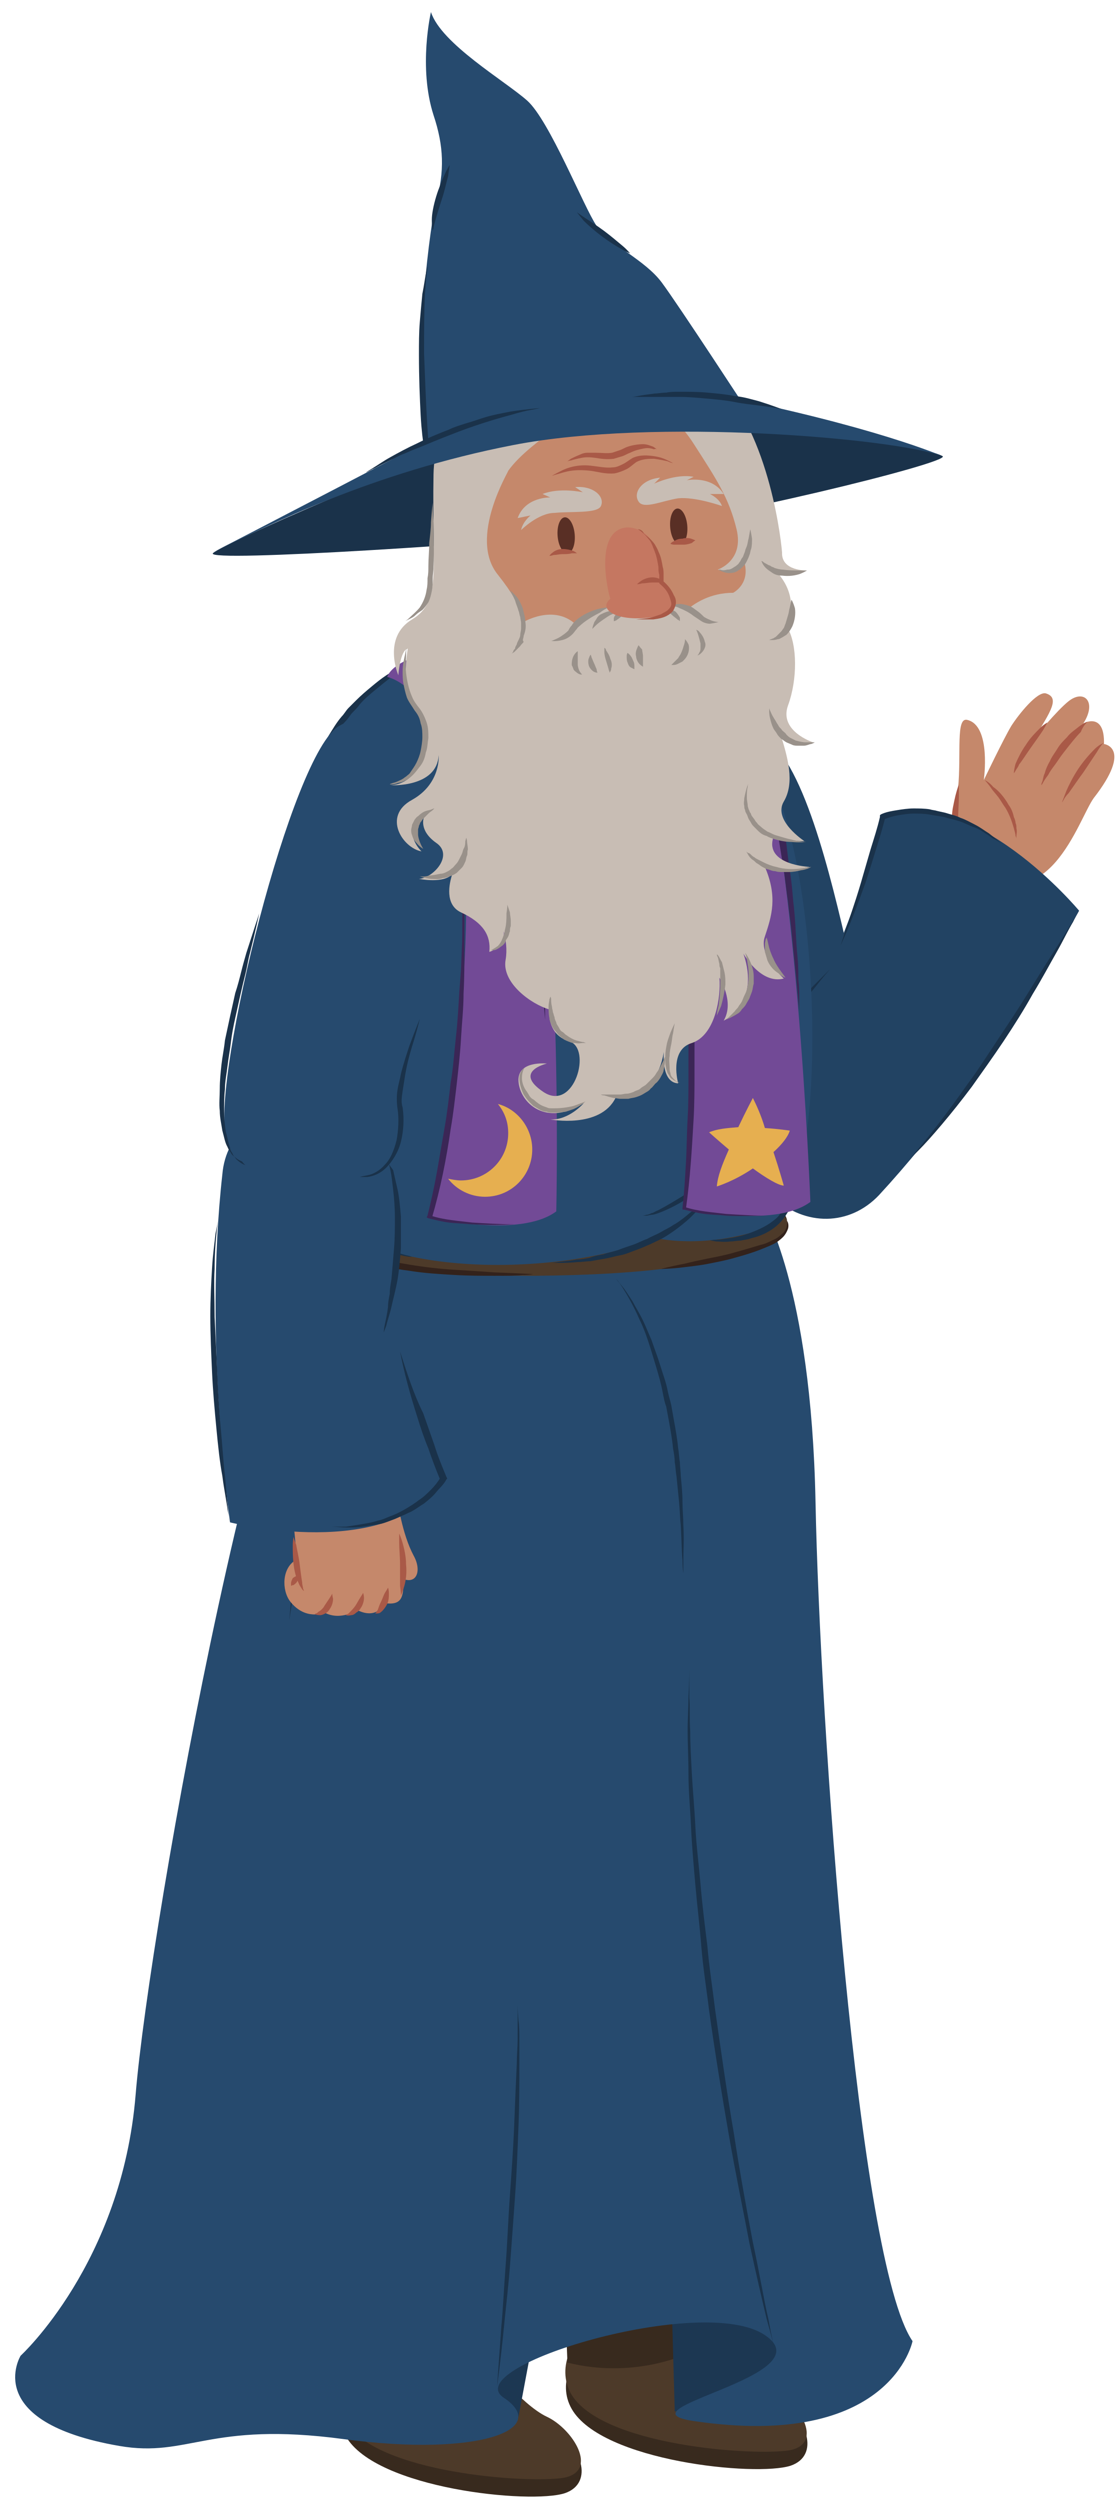 <svg version="1.1" width="130" height="291" viewBox="-1 -1 130 291" xmlns="http://www.w3.org/2000/svg" xmlns:xlink="http://www.w3.org/1999/xlink">
  <!-- Exported by Scratch - http://scratch.mit.edu/ -->
  <g id="ID0.3785207155160606" transform="matrix(1, 0, 0, 1, -8, -5)">
    <g id="wizard-b">
      <g id="Wizard-Waving">
        <g id="Group">
          <g id="Shape">
            <path id="ID0.792792989872396" fill="#224363" stroke="none" stroke-width="1" d="M 18.400 53.800 C 23.400 48.500 34.300 11.300 31.100 5.800 C 27.700 -0.100 18.300 -1.900 13 7.300 C 8.900 14.500 6.300 29.200 4.800 34.500 C 3.400 39.800 3.500 38.400 1.600 41.800 C -0.400 45.300 0.200 46.100 0.600 47.400 C 0.900 48.700 3.500 51.500 8.300 53.500 C 13 55.700 15.800 56.700 18.400 53.800 Z " transform="matrix(-1, 0, 0, 1, 112, 86)"/>
            <path id="ID0.2635963405482471" fill="#1A324A" stroke="none" stroke-width="1" d="M 14.700 55.500 C 14.700 55.500 14.800 55.600 15 55.600 C 15.200 55.600 15.600 55.600 15.900 55.500 C 16.100 55.400 16.300 55.400 16.500 55.200 C 16.700 55.100 16.900 54.900 17.200 54.700 C 17.700 54.400 18.100 53.900 18.500 53.300 C 18.900 52.700 19.400 52.100 19.800 51.400 C 20.200 50.700 20.600 49.900 21 49.100 C 21.400 48.300 21.800 47.500 22.100 46.600 C 22.500 45.700 22.800 44.800 23.100 43.900 C 23.500 43 23.800 42.100 24.100 41.200 C 24.400 40.300 24.700 39.400 25 38.600 C 25.300 37.700 25.500 36.900 25.800 36.100 C 26 35.300 26.300 34.600 26.500 33.900 C 27.300 31.100 27.900 29.300 27.900 29.300 C 27.900 29.300 27.500 31.200 26.900 34 C 26.700 34.700 26.500 35.500 26.300 36.300 C 26.100 37.100 25.900 37.900 25.600 38.800 C 25.300 39.700 25 40.500 24.800 41.400 C 24.500 42.300 24.200 43.200 23.900 44.100 C 23.500 45 23.200 45.900 22.800 46.800 C 22.400 47.700 22.100 48.500 21.600 49.300 C 21.200 50.100 20.800 50.900 20.300 51.600 C 19.900 52.300 19.400 52.900 18.900 53.500 C 18.400 54 17.900 54.500 17.400 54.800 C 17.200 55 16.900 55.100 16.700 55.200 C 16.500 55.300 16.200 55.400 16 55.400 C 15.600 55.500 15.200 55.500 15 55.400 C 14.800 55.600 14.700 55.500 14.700 55.500 Z " transform="matrix(-1, 0, 0, 1, 112, 86)"/>
          </g>
          <g id="Shape">
            <path id="ID0.3499964694492519" fill="#C5886B" stroke="none" stroke-width="1" d="M 16.700 21 C 19.900 18.700 18.900 17.800 18.400 11.800 C 18 7.700 18.700 3.400 17.300 3.800 C 14.500 4.500 15.400 10.800 15.400 10.800 C 15.400 10.800 13.100 6 12.200 4.500 C 11.300 3.100 9.200 0.500 8.200 0.700 C 6.500 1.200 7.600 2.800 9.500 5.900 C 9.500 5.900 6.900 2.700 5.500 1.600 C 3.700 0.200 2.200 1.700 3.800 4.200 C 3.800 4.200 1.300 2.800 1.400 6.600 C 1.400 6.600 -2 7 2.600 12.900 C 4.400 15.400 7.900 27.500 16.700 21 Z " transform="matrix(-1, 0, 0, 1, 137, 84)"/>
            <path id="ID0.5108386636711657" fill="#A95947" stroke="none" stroke-width="1" d="M 1.400 6.400 C 1.400 6.400 1.500 6.500 1.700 6.600 C 1.900 6.700 2.200 6.900 2.500 7.200 C 3.100 7.800 3.800 8.600 4.400 9.500 C 5 10.400 5.500 11.400 5.800 12.100 C 6.100 12.900 6.300 13.400 6.300 13.400 C 6.300 13.400 6.200 13.300 6.100 13.100 C 6 12.900 5.800 12.600 5.500 12.300 C 5 11.600 4.400 10.700 3.800 9.900 C 3.200 9 2.600 8.100 2.200 7.500 C 1.800 6.800 1.400 6.400 1.400 6.400 Z " transform="matrix(-1, 0, 0, 1, 137, 84)"/>
            <path id="ID0.2693095514550805" fill="#A95947" stroke="none" stroke-width="1" d="M 3.300 4 C 3.300 4 3.900 4.200 4.600 4.800 C 5 5.100 5.400 5.400 5.700 5.800 C 6.100 6.200 6.500 6.600 6.800 7.100 C 7.100 7.600 7.500 8.100 7.700 8.600 C 8 9.100 8.200 9.600 8.300 10 C 8.500 10.400 8.500 10.800 8.600 11 C 8.700 11.200 8.700 11.400 8.700 11.400 C 8.700 11.400 8.600 11.300 8.500 11.100 C 8.400 10.900 8.200 10.600 7.900 10.200 C 7.700 9.800 7.400 9.400 7.100 9 C 6.800 8.600 6.500 8.100 6.100 7.600 C 5.400 6.700 4.700 5.800 4.100 5.200 C 3.800 4.400 3.300 4 3.300 4 Z " transform="matrix(-1, 0, 0, 1, 137, 84)"/>
            <path id="ID0.29033462051302195" fill="#A95947" stroke="none" stroke-width="1" d="M 8 4.100 C 8 4.100 8.400 4.300 8.900 4.800 C 9.400 5.300 10 5.900 10.500 6.700 C 11 7.400 11.400 8.200 11.700 8.900 C 11.900 9.600 11.900 10 11.900 10 C 11.900 10 11.800 9.900 11.700 9.700 C 11.600 9.500 11.400 9.300 11.300 9 C 10.900 8.500 10.400 7.700 9.900 7 C 9.400 6.300 8.900 5.600 8.500 5 C 8.200 4.500 8 4.100 8 4.100 Z " transform="matrix(-1, 0, 0, 1, 137, 84)"/>
            <path id="ID0.4603100251406431" fill="#A95947" stroke="none" stroke-width="1" d="M 18.200 19.800 C 18.200 19.800 18.300 19.700 18.300 19.500 C 18.400 19.300 18.400 18.900 18.400 18.500 C 18.500 17.700 18.400 16.700 18.400 15.600 C 18.400 14.500 18.300 13.500 18.300 12.700 C 18.300 11.900 18.300 11.300 18.300 11.300 C 18.300 11.300 18.500 11.800 18.700 12.600 C 18.800 13 18.900 13.500 19 14 C 19.100 14.500 19.100 15.100 19.200 15.600 C 19.200 16.100 19.200 16.700 19.200 17.200 C 19.100 17.700 19.100 18.200 18.900 18.600 C 18.800 19 18.600 19.300 18.500 19.500 C 18.400 19.700 18.200 19.800 18.200 19.800 Z " transform="matrix(-1, 0, 0, 1, 137, 84)"/>
            <path id="ID0.4569533234462142" fill="#A95947" stroke="none" stroke-width="1" d="M 15.300 10.800 C 15.300 10.800 14.900 11.200 14.500 11.800 C 14.300 12.100 14 12.400 13.700 12.800 C 13.400 13.200 13.200 13.600 12.900 14 C 12.400 14.800 12.100 15.700 11.900 16.400 C 11.800 16.800 11.700 17.100 11.700 17.300 C 11.600 17.500 11.600 17.600 11.600 17.600 C 11.600 17.600 11.600 17.500 11.600 17.300 C 11.600 17.100 11.500 16.800 11.600 16.400 C 11.600 16.200 11.600 16 11.700 15.800 C 11.700 15.600 11.800 15.300 11.900 15.100 C 12 14.600 12.200 14.100 12.500 13.700 C 13 12.800 13.700 12 14.300 11.600 C 14.800 11 15.300 10.800 15.300 10.800 Z " transform="matrix(-1, 0, 0, 1, 137, 84)"/>
          </g>
          <g id="Shape">
            <path id="ID0.02387334778904915" fill="#224363" stroke="none" stroke-width="1" d="M 36 45.300 C 39.500 42.100 41.500 39.100 40 34 C 38.500 28.900 33.500 24.100 30.500 20.200 C 27.500 16.200 23.200 1.100 23.200 1.100 C 12.700 -2.900 0.300 12 0.300 12 C 0.300 12 10.200 30.600 23.600 45.100 C 27 48.700 32.200 48.800 36 45.300 Z " transform="matrix(-1, 0, 0, 1, 133, 98)"/>
            <path id="ID0.19641731632873416" fill="#1A324A" stroke="none" stroke-width="1" d="M 40 34.400 C 40 34.400 39.900 34.100 39.600 33.700 C 39.400 33.200 39 32.600 38.600 31.800 C 38.200 31 37.600 30.100 37 29.200 C 36.400 28.300 35.800 27.300 35.100 26.300 C 34.400 25.300 33.700 24.400 33.100 23.500 C 32.400 22.600 31.800 21.800 31.200 21.100 C 30.100 19.700 29.300 18.800 29.300 18.800 C 29.300 18.800 29.500 19 29.900 19.400 C 30.300 19.800 30.800 20.300 31.400 20.900 C 32 21.600 32.700 22.300 33.400 23.200 C 34.100 24.100 34.800 25 35.500 26 C 36.200 27 36.800 28 37.400 29 C 38 30 38.400 30.900 38.800 31.700 C 39.700 33.200 40 34.400 40 34.400 Z " transform="matrix(-1, 0, 0, 1, 133, 98)"/>
            <path id="ID0.15593095868825912" fill="#1A324A" stroke="none" stroke-width="1" d="M 28.100 16.100 C 27 13.700 26.100 11.300 25.200 8.800 C 24.800 7.600 24.400 6.300 24 5 C 23.600 3.700 23.200 2.500 22.900 1.200 L 23.100 1.400 C 22.600 1.200 22 1 21.400 0.900 C 20.800 0.800 20.200 0.700 19.600 0.700 C 19 0.700 18.400 0.700 17.800 0.800 C 17.200 0.900 16.600 1 16 1.100 C 15.400 1.300 14.800 1.400 14.200 1.600 C 13.600 1.800 13.100 2.100 12.500 2.300 C 11.900 2.500 11.400 2.900 10.900 3.200 C 10.600 3.400 10.400 3.600 10.100 3.700 L 9.300 4.200 C 9.800 3.800 10.300 3.400 10.800 3 C 11.300 2.700 11.800 2.300 12.400 2 C 13 1.700 13.500 1.400 14.100 1.200 C 14.700 0.900 15.300 0.800 15.900 0.600 L 16.800 0.400 C 17.100 0.300 17.400 0.300 17.700 0.200 C 18.300 0.100 19 0.100 19.600 0.100 C 20.200 0.100 20.900 0.200 21.500 0.300 C 22.100 0.400 22.800 0.500 23.400 0.800 L 23.500 0.900 L 23.500 1.100 C 23.800 2.400 24.200 3.600 24.600 4.900 L 25.700 8.700 C 26.400 11.100 27.300 13.600 28.100 16.100 Z " transform="matrix(-1, 0, 0, 1, 133, 98)"/>
            <path id="ID0.7038334026001394" fill="#1A324A" stroke="none" stroke-width="1" d="M 20.100 41 C 20.100 41 19.700 40.600 19 39.900 C 18.300 39.200 17.400 38.200 16.300 36.900 C 15.200 35.600 14 34.100 12.800 32.500 C 11.600 30.800 10.300 29 9.100 27.200 C 7.900 25.400 6.700 23.500 5.700 21.700 C 4.600 19.900 3.700 18.200 2.900 16.800 C 2.100 15.400 1.500 14.100 1 13.300 C 0.600 12.400 0.300 12 0.300 12 C 0.300 12 1.400 13.900 3.200 16.700 C 4.100 18.100 5.100 19.700 6.200 21.500 C 7.300 23.300 8.500 25.100 9.700 26.900 C 10.900 28.700 12.100 30.600 13.300 32.200 C 14.500 33.900 15.600 35.400 16.600 36.700 C 17.600 38 18.500 39.100 19.100 39.800 C 19.700 40.600 20.100 41 20.100 41 Z " transform="matrix(-1, 0, 0, 1, 133, 98)"/>
          </g>
        </g>
        <g id="Group">
          <g id="Shape">
            <path id="ID0.5319990897551179" fill="#382A1E" stroke="none" stroke-width="1" d="M 11.600 5.200 C 11.600 5.200 6.400 10.700 3.400 12.100 C 0.400 13.500 -1.300 18 2.200 19.200 C 6.200 20.500 24.200 18.700 27.700 12.600 C 31.200 6.400 20.400 -2.300 11.600 5.200 Z " transform="matrix(-1, 0, 0, 1, 75, 275)"/>
            <path id="ID0.1725050350651145" fill="#4D3A29" stroke="none" stroke-width="1" d="M 11.600 3.400 C 11.600 3.400 7.300 8.900 4.300 10.300 C 1.300 11.700 -1.800 16.600 2.300 17.400 C 6.400 18.100 24.300 16.900 27.800 10.800 C 31.200 4.600 20.500 -4.100 11.600 3.400 Z " transform="matrix(-1, 0, 0, 1, 75, 275)"/>
            <path id="ID0.15738631505519152" fill="#382A1E" stroke="none" stroke-width="1" d="M 7.300 8.600 C 7.300 8.600 7.400 8.500 7.500 8.500 C 7.600 8.500 7.900 8.400 8.100 8.500 C 8.600 8.600 9.200 9 9.700 9.500 C 10.200 10 10.500 10.500 10.800 11 C 11 11.400 11.100 11.800 11.100 11.800 C 11.100 11.800 10.800 11.600 10.500 11.300 C 10.100 11 9.700 10.500 9.300 10.100 C 9.100 9.900 8.900 9.700 8.600 9.500 C 8.400 9.300 8.200 9.100 8 9 C 7.700 8.600 7.300 8.600 7.300 8.600 Z " transform="matrix(-1, 0, 0, 1, 75, 275)"/>
            <path id="ID0.22849568258970976" fill="#382A1E" stroke="none" stroke-width="1" d="M 9.400 6.600 C 9.400 6.600 9.500 6.500 9.600 6.500 C 9.700 6.500 10 6.400 10.200 6.500 C 10.700 6.600 11.300 7 11.800 7.500 C 12.300 8 12.600 8.500 12.900 9 C 13.100 9.400 13.200 9.800 13.200 9.800 C 13.200 9.800 12.900 9.600 12.600 9.300 C 12.200 9 11.800 8.500 11.400 8.100 C 11.200 7.900 11 7.700 10.700 7.500 C 10.500 7.300 10.300 7.100 10.100 7 C 9.700 6.500 9.400 6.600 9.400 6.600 Z " transform="matrix(-1, 0, 0, 1, 75, 275)"/>
          </g>
          <g id="Shape">
            <g id="ID0.06502075958997011">
              <path id="ID0.4394204500131309" fill="#382A1E" stroke="none" stroke-width="1" d="M 12.300 5 C 12.300 5 7.100 10.500 4.100 11.900 C 1.100 13.300 -0.600 17.800 2.900 19 C 6.900 20.300 24.900 18.500 28.400 12.400 C 31.900 6.300 21.100 -2.400 12.300 5 Z " transform="matrix(-1, 0, 0, 1, 102, 272)"/>
              <path id="ID0.6242707148194313" fill="#4D3A29" stroke="none" stroke-width="1" d="M 12.300 3.200 C 12.300 3.200 8 8.700 5 10.100 C 2 11.500 -1.100 16.400 3 17.200 C 7.100 17.900 25 16.700 28.500 10.600 C 31.900 4.400 21.200 -4.200 12.300 3.200 Z " transform="matrix(-1, 0, 0, 1, 102, 272)"/>
              <path id="ID0.9332459294237196" fill="#382A1E" stroke="none" stroke-width="1" d="M 8 8.500 C 8 8.500 8.100 8.400 8.200 8.400 C 8.300 8.400 8.600 8.300 8.800 8.400 C 9.300 8.500 9.900 8.900 10.400 9.400 C 10.900 9.900 11.200 10.400 11.500 10.900 C 11.700 11.300 11.800 11.700 11.800 11.700 C 11.800 11.700 11.500 11.500 11.200 11.200 C 10.800 10.900 10.400 10.400 10 10 C 9.800 9.800 9.600 9.600 9.300 9.400 C 9.100 9.200 8.900 9 8.700 8.900 C 8.400 8.400 8 8.500 8 8.500 Z " transform="matrix(-1, 0, 0, 1, 102, 272)"/>
              <path id="ID0.6423115995712578" fill="#382A1E" stroke="none" stroke-width="1" d="M 10 6.400 C 10 6.400 10.100 6.300 10.200 6.300 C 10.300 6.300 10.600 6.200 10.800 6.300 C 11.300 6.400 11.900 6.800 12.400 7.300 C 12.900 7.800 13.200 8.300 13.500 8.800 C 13.700 9.200 13.800 9.600 13.800 9.600 C 13.800 9.600 13.500 9.400 13.200 9.100 C 12.800 8.800 12.400 8.300 12 7.900 C 11.800 7.700 11.600 7.500 11.300 7.300 C 11.100 7.100 10.900 6.900 10.700 6.800 C 10.400 6.400 10 6.400 10 6.400 Z " transform="matrix(-1, 0, 0, 1, 102, 272)"/>
            </g>
            <path id="ID0.49298874707892537" fill="#382A1E" stroke="none" stroke-width="1" d="M 15.300 22.100 C 15.300 22.100 21.300 24.900 28.900 23 L 29.800 0.300 L 13.800 2.900 L 15.300 22.100 Z " transform="matrix(-1, 0, 0, 1, 102, 256)"/>
          </g>
          <g id="Shape">
            <g id="ID0.15245785377919674">
              <path id="ID0.36255939677357674" fill="#1C3752" stroke="none" stroke-width="1" d="M 46.600 149.300 L 44.500 138.100 L 28.800 134.500 L 28.400 148.700 L 18.400 146.600 L 12.800 138.700 L 21.400 123.100 L 44.300 124.800 L 56.800 140 L 46.600 149.300 " transform="matrix(-1, 0, 0, 1, 114, 136)"/>
              <path id="ID0.48122455878183246" fill="#264A6E" stroke="none" stroke-width="1" d="M 18.200 8.600 C 18.200 8.600 12.500 17.400 12 42.900 C 11.500 68.400 7.100 131.200 0.700 140.500 C 0.700 140.500 3.200 153.200 26.200 149.800 C 35.500 148.400 10.700 144.600 17.900 139.800 C 25.100 134.900 53.800 143.500 48.300 147.100 C 42.800 150.800 51.300 154 67 151.900 C 82.700 149.800 85 154.100 93.100 152.700 C 109.300 149.900 104.600 142.200 104.600 142.200 C 104.600 142.200 92.800 131.400 91.200 111.800 C 89.600 92.200 75.600 14.300 65.700 8 C 54.500 0.800 30.100 -5.100 18.200 8.600 Z " transform="matrix(-1, 0, 0, 1, 114, 136)"/>
              <path id="ID0.09217123128473759" fill="#1A324A" stroke="none" stroke-width="1" d="M 16.800 141.300 C 16.800 141.300 17.100 140.100 17.500 137.900 C 18 135.800 18.500 132.700 19.300 129 C 20 125.300 20.800 121 21.500 116.400 C 22.300 111.800 23 106.800 23.700 101.900 C 24 99.400 24.400 96.900 24.600 94.500 C 24.900 92.100 25.200 89.700 25.400 87.300 C 25.600 85 25.900 82.700 26 80.600 C 26.100 78.500 26.300 76.400 26.400 74.600 C 26.500 72.700 26.600 71 26.600 69.500 C 26.700 68 26.600 66.700 26.700 65.600 C 26.700 63.400 26.700 62.200 26.700 62.200 C 26.700 62.200 26.700 63.500 26.800 65.600 C 26.800 66.700 26.900 68 26.900 69.500 C 26.900 71 26.800 72.700 26.800 74.600 C 26.800 76.500 26.600 78.500 26.500 80.700 C 26.400 82.900 26.200 85.100 26 87.400 C 25.800 89.700 25.500 92.100 25.300 94.600 C 25.100 97.100 24.700 99.500 24.400 102 C 23.700 107 22.900 111.900 22.100 116.500 C 21.300 121.100 20.400 125.400 19.700 129.100 C 18.900 132.800 18.200 135.800 17.700 137.900 C 17.100 140 16.800 141.300 16.800 141.300 Z " transform="matrix(-1, 0, 0, 1, 114, 136)"/>
              <path id="ID0.5287596904672682" fill="#1A324A" stroke="none" stroke-width="1" d="M 49.100 145.800 C 49.100 145.800 48.700 143 48.300 138.900 C 48.100 136.800 47.800 134.400 47.600 131.800 C 47.400 129.200 47.200 126.400 47 123.600 C 46.800 120.800 46.700 118 46.600 115.400 C 46.500 112.800 46.500 110.400 46.500 108.300 C 46.500 107.300 46.500 106.300 46.500 105.400 C 46.500 104.600 46.500 103.800 46.600 103.200 C 46.700 102 46.700 101.300 46.700 101.300 C 46.700 101.300 46.700 102 46.700 103.200 C 46.700 103.800 46.700 104.500 46.700 105.400 C 46.700 106.200 46.800 107.200 46.800 108.200 C 46.900 110.300 47 112.700 47.100 115.300 C 47.200 117.900 47.400 120.700 47.600 123.500 C 47.800 126.300 47.900 129.100 48.100 131.700 C 48.300 134.300 48.400 136.700 48.600 138.800 C 48.900 143 49.100 145.800 49.100 145.800 Z " transform="matrix(-1, 0, 0, 1, 114, 136)"/>
              <path id="ID0.7936119902879" fill="#1A324A" stroke="none" stroke-width="1" d="M 63.800 16.800 C 63.800 16.800 63.900 16.900 64.100 17.100 C 64.300 17.300 64.600 17.700 64.900 18.100 C 65.200 18.600 65.500 19.200 65.900 19.900 C 66.100 20.300 66.200 20.600 66.400 21 C 66.600 21.400 66.700 21.800 66.900 22.300 C 67.300 23.200 67.600 24.200 67.900 25.300 C 68.200 26.400 68.600 27.500 68.900 28.700 C 69.200 29.900 69.500 31.100 69.800 32.300 C 70.100 33.500 70.400 34.800 70.600 36.100 C 71.100 38.600 71.500 41.200 71.800 43.600 C 72 44.800 72.100 46 72.300 47.100 C 72.400 48.200 72.600 49.200 72.700 50.200 C 73.100 54 73.300 56.600 73.300 56.600 C 73.300 56.600 72.900 54.100 72.400 50.200 C 72.100 48.300 71.800 46.100 71.400 43.700 C 71.200 42.500 71 41.300 70.800 40 C 70.600 38.800 70.300 37.500 70.100 36.200 C 69.900 34.900 69.600 33.700 69.400 32.400 C 69.200 31.200 68.800 30 68.600 28.800 C 68.300 27.600 68 26.500 67.700 25.400 C 67.400 24.300 67.100 23.300 66.800 22.400 C 66.500 21.500 66.200 20.700 65.900 19.900 C 65.600 19.200 65.300 18.600 65 18.100 C 64.700 17.600 64.500 17.200 64.300 17 C 63.900 16.900 63.800 16.800 63.800 16.800 Z " transform="matrix(-1, 0, 0, 1, 114, 136)"/>
              <path id="ID0.19779859762638807" fill="#1A324A" stroke="none" stroke-width="1" d="M 35.300 16.800 C 35.300 16.800 34.900 17.200 34.400 18 C 33.900 18.800 33.200 20 32.500 21.600 C 32.100 22.400 31.800 23.200 31.500 24.100 C 31.200 25 30.900 26 30.600 27 C 30.300 28 30 29 29.800 30.100 C 29.700 30.600 29.600 31.200 29.400 31.700 L 29.100 33.300 C 28.900 34.400 28.700 35.500 28.600 36.600 C 28.500 37.100 28.400 37.700 28.400 38.200 C 28.300 38.700 28.300 39.300 28.200 39.800 C 28.100 40.800 28 41.800 27.900 42.800 C 27.800 43.800 27.800 44.700 27.700 45.500 C 27.600 47.200 27.600 48.600 27.500 49.600 C 27.500 50.600 27.400 51.100 27.400 51.100 C 27.400 51.100 27.400 50.500 27.400 49.600 C 27.400 48.600 27.300 47.200 27.400 45.500 C 27.400 44.700 27.500 43.700 27.500 42.800 C 27.500 41.800 27.600 40.800 27.700 39.800 C 27.700 39.300 27.800 38.700 27.800 38.200 C 27.900 37.700 27.900 37.100 28 36.600 C 28.100 35.500 28.300 34.400 28.500 33.300 L 28.800 31.600 C 28.900 31.100 29.100 30.500 29.200 30 C 29.400 28.900 29.800 27.900 30.100 26.900 C 30.400 25.900 30.800 24.900 31.100 24 C 31.500 23.100 31.800 22.300 32.200 21.500 C 32.600 20.700 33 20.100 33.300 19.500 C 33.700 18.900 34 18.400 34.300 18 C 34.600 17.600 34.900 17.300 35 17.100 C 35.200 16.900 35.300 16.800 35.300 16.800 Z " transform="matrix(-1, 0, 0, 1, 114, 136)"/>
            </g>
            <g id="ID0.8791865250095725">
              <path id="ID0.4470816091634333" fill="#4D3A29" stroke="none" stroke-width="1" d="M 1.500 1.200 C 1.500 1.200 -1.200 3.900 1.300 5.200 C 7.400 8.300 17.200 9.400 29.800 9.500 C 42.400 9.500 56.900 8.400 54.500 1.300 C 53.800 -0.700 52.700 3.700 48 4.500 C 43.200 5.300 18.600 7 10.200 4.100 C 1.800 1.100 3.100 0.500 1.500 1.200 Z " transform="matrix(-1, 0, 0, 1, 99, 143)"/>
              <path id="ID0.9659679932519794" fill="#33221B" stroke="none" stroke-width="1" d="M 54.500 1.200 C 54.500 1.200 54.700 1.600 54.800 2.400 C 54.800 2.800 54.800 3.300 54.700 3.900 C 54.600 4.500 54.300 5.100 53.800 5.600 C 53.300 6.100 52.600 6.500 51.900 6.800 C 51.200 7.100 50.400 7.500 49.600 7.700 C 48 8.200 46.200 8.700 44.400 8.900 C 42.600 9.200 40.800 9.300 39.100 9.400 C 37.400 9.500 35.800 9.500 34.400 9.500 C 33 9.500 31.900 9.500 31.100 9.400 C 30.300 9.400 29.900 9.300 29.900 9.300 C 29.900 9.300 31.700 9.200 34.400 9.100 C 35.800 9 37.300 8.900 39 8.800 C 40.700 8.700 42.500 8.500 44.300 8.200 C 46.100 7.900 47.800 7.600 49.500 7.100 C 50.300 6.800 51.100 6.600 51.800 6.300 C 52.500 6 53.200 5.700 53.700 5.300 C 54.700 4.400 54.900 3.200 54.900 2.400 C 54.600 1.600 54.500 1.200 54.500 1.200 Z " transform="matrix(-1, 0, 0, 1, 99, 143)"/>
              <path id="ID0.7716821543872356" fill="#33221B" stroke="none" stroke-width="1" d="M 0.600 2.400 C 0.600 2.400 0.400 2.600 0.300 3.100 C 0.300 3.300 0.300 3.600 0.400 3.900 C 0.500 4.200 0.700 4.500 1 4.700 C 1.300 5 1.600 5.200 2.100 5.400 C 2.500 5.600 2.900 5.800 3.400 5.900 C 4.400 6.200 5.400 6.500 6.500 6.800 C 7.500 7.100 8.600 7.300 9.600 7.500 C 10.600 7.700 11.500 7.900 12.300 8.100 C 13.900 8.400 15 8.700 15 8.700 C 15 8.700 13.900 8.700 12.300 8.500 C 11.500 8.400 10.500 8.300 9.500 8.100 C 8.500 7.900 7.400 7.700 6.400 7.400 C 5.300 7.100 4.300 6.800 3.300 6.400 C 2.800 6.200 2.300 6 1.900 5.800 C 1.500 5.600 1.100 5.300 0.800 5 C 0.500 4.700 0.300 4.300 0.200 4 C 0.100 3.600 0.200 3.300 0.300 3.100 C 0.400 2.900 0.500 2.700 0.600 2.600 C 0.500 2.400 0.600 2.400 0.600 2.400 Z " transform="matrix(-1, 0, 0, 1, 99, 143)"/>
            </g>
          </g>
        </g>
        <g id="Group">
          <g id="Shape">
            <path id="ID0.8158587347716093" fill="#264A6E" stroke="none" stroke-width="1" d="M 43.500 1.900 C 43.500 1.900 55.100 6.300 59 17.900 C 62.900 29.500 60.100 63.500 56.900 68.100 C 51.900 75.400 30.500 75.900 18.600 71.100 C 18.600 71.100 13.100 72.500 5.600 69.900 C -1.900 67.300 -1 26.700 6.200 15.900 C 13.400 5.100 32.200 -1.900 43.500 1.900 Z " transform="matrix(-1, 0, 0, 1, 102, 77)"/>
            <path id="ID0.7823627502657473" fill="#1A324A" stroke="none" stroke-width="1" d="M 13.100 66.800 C 13.100 66.800 13.300 67 13.700 67.400 C 13.900 67.600 14.100 67.800 14.400 68 C 14.700 68.200 15 68.500 15.400 68.800 C 15.800 69.100 16.200 69.400 16.600 69.600 C 17 69.900 17.500 70.100 18 70.400 C 18.500 70.700 19.100 70.900 19.600 71.200 C 20.200 71.400 20.700 71.700 21.300 71.900 C 21.900 72.100 22.500 72.300 23 72.500 C 23.600 72.700 24.200 72.800 24.700 73 C 25.300 73.100 25.800 73.200 26.300 73.400 C 26.800 73.500 27.300 73.600 27.800 73.600 C 28.700 73.800 29.500 73.800 30 73.900 C 30.500 74 30.900 74 30.900 74 C 30.900 74 30.600 74 30 74 C 29.500 74 28.700 74 27.700 73.900 C 27.200 73.900 26.700 73.800 26.200 73.800 C 25.700 73.700 25.100 73.600 24.500 73.500 C 23.900 73.400 23.300 73.200 22.700 73.100 C 22.100 73 21.500 72.700 20.900 72.500 C 20.300 72.300 19.700 72 19.200 71.800 C 18.600 71.500 18.100 71.300 17.600 71 C 16.600 70.400 15.700 69.700 15 69.100 C 14.300 68.500 13.800 67.900 13.400 67.500 C 13.300 67 13.100 66.800 13.100 66.800 Z " transform="matrix(-1, 0, 0, 1, 102, 77)"/>
            <path id="ID0.33576855435967445" fill="#1A324A" stroke="none" stroke-width="1" d="M 9.700 62.500 C 9.700 62.500 10.400 62.900 11.300 63.500 C 12.300 64.100 13.500 65 14.800 65.800 C 16.100 66.600 17.400 67.400 18.400 67.900 C 18.700 68 18.900 68.200 19.100 68.200 C 19.300 68.300 19.500 68.400 19.700 68.400 C 20 68.500 20.200 68.500 20.200 68.500 C 20.200 68.500 20 68.500 19.700 68.500 C 19.500 68.500 19.300 68.400 19.100 68.400 C 18.900 68.400 18.600 68.300 18.300 68.200 C 17.200 67.800 15.800 67.100 14.500 66.200 C 13.200 65.400 12 64.400 11.100 63.700 C 10.300 63.100 9.700 62.500 9.700 62.500 Z " transform="matrix(-1, 0, 0, 1, 102, 77)"/>
            <path id="ID0.046170998364686966" fill="#1A324A" stroke="none" stroke-width="1" d="M 46.100 3.700 C 46.100 3.700 47.800 4.200 50 5.600 C 50.600 6 51.100 6.400 51.700 6.900 C 52.300 7.400 52.900 7.900 53.500 8.500 C 53.800 8.800 54.100 9.100 54.400 9.400 C 54.700 9.700 54.900 10.100 55.200 10.400 C 55.800 11.100 56.200 11.800 56.700 12.600 C 57.100 13.400 57.600 14.200 58 14.900 C 58.300 15.700 58.700 16.500 59 17.300 C 59.300 18.100 59.500 18.900 59.700 19.600 C 59.900 20.300 60 21 60.100 21.700 C 60.200 22.300 60.300 22.900 60.400 23.500 C 60.400 24 60.500 24.500 60.500 24.900 C 60.600 25.700 60.600 26.100 60.600 26.100 C 60.600 26.100 60.500 25.700 60.400 24.900 C 60.300 24.500 60.300 24.100 60.200 23.500 C 60.100 23 60 22.400 59.800 21.800 C 59.600 21.200 59.500 20.500 59.300 19.800 C 59.100 19.100 58.800 18.400 58.500 17.600 C 58.200 16.900 57.800 16.100 57.500 15.300 C 57.100 14.600 56.700 13.800 56.200 13 C 55.700 12.300 55.300 11.500 54.700 10.900 C 54.400 10.600 54.200 10.200 53.900 9.900 C 53.600 9.600 53.300 9.300 53.100 9 C 52.600 8.400 52 7.900 51.400 7.400 C 50.800 6.900 50.300 6.500 49.800 6.100 C 47.700 4.300 46.100 3.700 46.100 3.700 Z " transform="matrix(-1, 0, 0, 1, 102, 77)"/>
            <path id="ID0.9116415935568511" fill="#1A324A" stroke="none" stroke-width="1" d="M 47 73.300 C 47 73.300 47.200 73.200 47.700 73.100 C 48.100 73 48.700 72.800 49.500 72.600 C 49.900 72.500 50.300 72.400 50.600 72.200 C 51 72 51.400 71.900 51.800 71.600 C 52.200 71.400 52.600 71.200 53.100 70.900 C 53.500 70.600 53.900 70.400 54.300 70.100 C 54.700 69.800 55.100 69.500 55.400 69.100 C 55.700 68.800 56.100 68.400 56.300 68 C 56.400 67.800 56.600 67.600 56.700 67.500 C 56.800 67.300 56.900 67.100 57 66.900 C 57.200 66.500 57.400 66.200 57.500 65.800 C 57.600 65.400 57.800 65.100 57.900 64.800 C 58 64.500 58 64.200 58.100 64 C 58.200 63.600 58.300 63.300 58.300 63.300 C 58.300 63.300 58.300 63.600 58.200 64 C 58.200 64.200 58.200 64.500 58.100 64.800 C 58 65.100 57.900 65.500 57.800 65.800 C 57.700 66.200 57.500 66.600 57.300 67 C 57.200 67.200 57.100 67.400 57 67.600 C 56.900 67.800 56.700 68 56.600 68.200 C 56.300 68.600 56 69 55.600 69.400 C 55.300 69.800 54.800 70.100 54.400 70.500 C 54 70.800 53.500 71.100 53.100 71.300 C 52.600 71.500 52.200 71.800 51.700 72 C 51.300 72.200 50.800 72.400 50.400 72.500 C 50 72.600 49.600 72.700 49.200 72.800 C 48 73.300 47 73.300 47 73.300 Z " transform="matrix(-1, 0, 0, 1, 102, 77)"/>
            <path id="ID0.24507391219958663" fill="#1A324A" stroke="none" stroke-width="1" d="M 1.800 62.800 C 1.800 62.800 2 63.700 2.500 65.100 C 2.700 65.800 3.100 66.500 3.500 67.300 C 3.700 67.700 4 68 4.200 68.400 C 4.500 68.800 4.800 69 5.200 69.300 C 5.900 69.800 6.800 70.200 7.600 70.500 C 8.400 70.800 9.200 71 9.900 71.100 C 10.600 71.200 11.200 71.300 11.600 71.300 C 12 71.300 12.300 71.400 12.300 71.400 C 12.300 71.400 12.100 71.400 11.600 71.500 C 11.200 71.500 10.600 71.600 9.900 71.500 C 9.500 71.500 9.100 71.400 8.700 71.400 C 8.300 71.300 7.900 71.300 7.400 71.100 C 6.500 70.900 5.600 70.500 4.800 69.900 C 4.400 69.600 4 69.200 3.700 68.800 C 3.400 68.400 3.200 68 2.900 67.600 C 2.500 66.800 2.200 66 2 65.300 C 1.800 64.600 1.700 64 1.700 63.600 C 1.800 63 1.800 62.800 1.800 62.800 Z " transform="matrix(-1, 0, 0, 1, 102, 77)"/>
          </g>
          <g id="Shape">
            <g id="ID0.45485432678833604">
              <path id="ID0.009369414299726486" fill="#724A96" stroke="none" stroke-width="1" d="M 19.900 3.800 C 19.900 3.800 3.100 6.500 14.900 66.700 C 14.900 66.700 4.500 69.200 0.200 66 C 0.200 66 -0.800 21.800 4.800 8.600 C 7.300 2.700 8.900 2.300 12.400 0.400 C 12.400 0.400 19 1.300 19.900 3.800 Z " transform="matrix(-1, 0, 0, 1, 72, 79)"/>
              <path id="ID0.9793576444499195" fill="#3B2656" stroke="none" stroke-width="1" d="M 5.100 67.500 C 6.700 67.500 8.400 67.400 10 67.300 C 11.600 67.100 13.300 67 14.800 66.500 L 14.700 66.800 C 13.700 63.400 13 59.900 12.500 56.400 C 12.200 54.700 12 52.900 11.800 51.200 C 11.600 49.400 11.400 47.700 11.300 45.900 C 11.200 44.100 11 42.400 11 40.600 C 10.900 38.800 10.900 37.100 10.900 35.300 C 10.900 33.500 10.900 31.800 10.900 30 C 10.900 29.100 11 28.200 11 27.400 L 11.100 24.800 L 11.100 27.400 C 11.100 28.300 11.100 29.200 11.100 30 C 11.200 31.800 11.100 33.500 11.200 35.300 L 11.300 37.900 L 11.500 40.500 C 11.600 42.300 11.700 44 11.900 45.800 C 12.100 47.600 12.200 49.300 12.500 51 C 12.700 52.700 12.900 54.500 13.200 56.200 C 13.500 57.900 13.800 59.700 14.100 61.400 C 14.400 63.100 14.800 64.900 15.200 66.500 L 15.300 66.700 L 15.100 66.800 C 14.300 67 13.500 67.200 12.700 67.300 C 11.900 67.400 11.100 67.400 10.200 67.500 C 8.400 67.600 6.800 67.600 5.100 67.500 Z " transform="matrix(-1, 0, 0, 1, 72, 79)"/>
              <path id="ID0.43235430866479874" fill="#3B2656" stroke="none" stroke-width="1" d="M 9.400 4.400 C 9.400 4.400 9.100 4.900 8.600 5.900 C 8.400 6.400 8.100 7 7.800 7.700 C 7.500 8.400 7.300 9.200 7 10.100 C 6.700 11 6.400 12 6.100 13 C 5.800 14.100 5.600 15.200 5.300 16.300 C 5 17.500 4.800 18.700 4.500 19.900 C 4.200 21.100 4.100 22.400 3.900 23.600 C 3.700 24.800 3.500 26.100 3.300 27.300 C 3.100 28.500 3 29.800 2.800 30.900 C 2.700 32.100 2.500 33.200 2.400 34.300 C 2.300 35.400 2.200 36.400 2.100 37.400 C 1.700 41.200 1.500 43.700 1.500 43.700 C 1.500 43.700 1.500 43.100 1.500 42 C 1.500 41.400 1.500 40.800 1.600 40 C 1.600 39.200 1.600 38.400 1.700 37.400 C 1.900 35.500 1.900 33.300 2.200 30.900 C 2.300 29.700 2.400 28.500 2.600 27.300 C 2.800 26.100 2.900 24.800 3.100 23.500 C 3.300 22.300 3.500 21 3.800 19.800 C 4.100 18.600 4.300 17.400 4.600 16.200 C 4.900 15 5.200 13.900 5.500 12.900 C 5.800 11.900 6.100 10.900 6.500 10 C 6.800 9.100 7.100 8.300 7.500 7.600 C 7.800 6.900 8.100 6.300 8.400 5.800 C 9.100 4.900 9.400 4.400 9.400 4.400 Z " transform="matrix(-1, 0, 0, 1, 72, 79)"/>
            </g>
            <path id="ID0.6806912575848401" fill="#E6AF50" stroke="none" stroke-width="1" d="M 11.300 62.400 C 8.300 62.400 5.800 60 5.800 56.900 C 5.800 55.600 6.200 54.500 7 53.500 C 4.700 54.100 3 56.300 3 58.800 C 3 61.800 5.400 64.300 8.500 64.300 C 10.200 64.300 11.800 63.500 12.800 62.200 C 12.300 62.300 11.800 62.400 11.300 62.400 Z " transform="matrix(-1, 0, 0, 1, 72, 79)"/>
          </g>
          <g id="Shape">
            <g id="ID0.10891017550602555">
              <path id="ID0.415344106964767" fill="#724A96" stroke="none" stroke-width="1" d="M 17.200 2.100 C 17.200 2.100 11.600 26.300 15.300 64.600 C 15.300 64.600 4.900 67.100 0.600 63.900 C 0.600 63.900 2.300 20 7.600 6.700 C 9.300 2.400 9.400 2.400 11 1 C 11 1 16.300 -0.400 17.200 2.100 Z " transform="matrix(-1, 0, 0, 1, 102, 80)"/>
              <path id="ID0.8160909088328481" fill="#3B2656" stroke="none" stroke-width="1" d="M 5.500 65.500 C 7.100 65.500 8.800 65.400 10.400 65.300 C 12 65.100 13.700 65 15.200 64.500 L 15.100 64.700 C 14.600 61.200 14.400 57.700 14.200 54.200 C 14.100 52.400 14.100 50.700 14.100 48.900 C 14.100 48 14.100 47.100 14.100 46.300 C 14.100 45.400 14.100 44.500 14.100 43.700 C 14.100 41.900 14.200 40.200 14.300 38.500 C 14.400 36.800 14.500 35 14.600 33.300 C 14.700 31.600 14.900 29.800 15.100 28.100 L 15.700 22.900 L 15.400 28.100 L 15.100 33.300 C 14.900 36.800 14.800 40.300 14.800 43.800 C 14.800 44.700 14.800 45.500 14.800 46.400 L 14.800 49 C 14.800 50.700 14.800 52.500 14.900 54.200 C 15 55.900 15 57.700 15.100 59.400 C 15.200 61.100 15.300 62.900 15.500 64.600 L 15.500 64.800 L 15.300 64.800 C 14.500 65 13.700 65.200 12.900 65.300 C 12.100 65.400 11.300 65.400 10.400 65.500 C 8.700 65.600 7.100 65.500 5.500 65.500 Z " transform="matrix(-1, 0, 0, 1, 102, 80)"/>
              <path id="ID0.9798781741410494" fill="#3B2656" stroke="none" stroke-width="1" d="M 9.800 2.400 C 9.800 2.400 9.500 2.900 9 3.900 C 8.800 4.400 8.500 5 8.200 5.700 C 7.900 6.400 7.700 7.200 7.400 8.100 C 7.100 9 6.800 10 6.500 11 C 6.200 12.100 6 13.200 5.700 14.300 C 5.400 15.500 5.200 16.700 4.900 17.900 C 4.600 19.100 4.500 20.400 4.300 21.600 C 4.100 22.800 3.900 24.100 3.700 25.300 C 3.500 26.500 3.400 27.800 3.200 28.900 C 3.100 30.100 2.900 31.200 2.800 32.300 C 2.700 33.400 2.600 34.400 2.500 35.400 C 2.100 39.200 1.900 41.700 1.900 41.700 C 1.900 41.700 1.900 41.100 1.900 40 C 1.900 39.400 1.900 38.800 2 38 C 2 37.200 2 36.400 2.100 35.400 C 2.300 33.500 2.300 31.300 2.600 28.900 C 2.700 27.700 2.800 26.500 3 25.300 C 3.200 24.100 3.300 22.800 3.500 21.500 C 3.700 20.300 3.900 19 4.200 17.800 C 4.500 16.600 4.700 15.400 5 14.200 C 5.300 13 5.600 11.900 5.900 10.900 C 6.200 9.900 6.500 8.900 6.900 8 C 7.200 7.100 7.500 6.300 7.900 5.600 C 8.200 4.900 8.500 4.300 8.800 3.800 C 9.400 2.900 9.800 2.400 9.800 2.400 Z " transform="matrix(-1, 0, 0, 1, 102, 80)"/>
            </g>
            <path id="ID0.7689043222926557" fill="#E6AF50" stroke="none" stroke-width="1" d="M 10.100 57.800 C 11.400 56.700 12.400 55.800 12.400 55.800 C 11.500 55.400 10.300 55.300 9 55.200 C 8.100 53.300 7.300 51.800 7.300 51.800 C 6.900 52.600 6.300 53.900 5.900 55.300 C 4.300 55.400 3 55.600 3 55.600 C 3.200 56.300 3.900 57.200 4.900 58.100 C 4.200 60.200 3.700 62 3.700 62 C 4.300 62 5.800 61.100 7.300 60 C 9.500 61.500 11.500 62.100 11.500 62.100 C 11.400 60.900 10.900 59.600 10.100 57.800 Z " transform="matrix(-1, 0, 0, 1, 102, 80)"/>
          </g>
        </g>
        <g id="Group">
          <g id="Shape">
            <path id="ID0.6290483428165317" fill="#C5886B" stroke="none" stroke-width="1" d="M 2.700 0.700 C 2.700 0.700 2 9 2 10.900 C 2 12.800 2.100 13.900 4.200 13.600 C 4.200 13.600 5 15.600 7.400 14.400 C 7.400 14.400 9.300 15.700 11.200 14.700 C 11.200 14.700 13.400 15.700 15.200 13.400 C 16.200 12.100 16.200 9.400 14.400 8.500 L 14.800 4.300 " transform="matrix(-1, 0, 0, 1, 56, 177)"/>
            <path id="ID0.012737076729536057" fill="#C5886B" stroke="none" stroke-width="1" d="M 2.700 1.600 C 2.700 1.600 2.200 5.500 0.800 8.100 C -0.300 10.100 0.700 12 3 10.200 " transform="matrix(-1, 0, 0, 1, 56, 177)"/>
            <path id="ID0.45508663170039654" fill="#A95947" stroke="none" stroke-width="1" d="M 14.800 5.900 C 14.800 5.900 14.900 6.300 14.900 6.900 C 14.900 7.500 14.900 8.300 14.800 9.100 C 14.700 9.900 14.500 10.700 14.200 11.300 C 14.100 11.600 13.900 11.800 13.800 12 C 13.700 12.100 13.600 12.200 13.600 12.200 C 13.600 12.200 13.600 12.100 13.700 11.900 C 13.700 11.700 13.800 11.500 13.800 11.200 C 13.900 10.600 14 9.800 14.100 9 C 14.200 8.200 14.400 7.400 14.500 6.800 C 14.700 6.300 14.800 5.900 14.800 5.900 Z " transform="matrix(-1, 0, 0, 1, 56, 177)"/>
            <path id="ID0.7093743435107172" fill="#A95947" stroke="none" stroke-width="1" d="M 10.300 12.500 C 10.300 12.500 10.400 12.700 10.600 13 C 10.800 13.300 11 13.600 11.200 13.900 C 11.300 14.100 11.400 14.200 11.500 14.300 C 11.600 14.400 11.700 14.500 11.900 14.600 C 12 14.700 12.100 14.800 12.200 14.800 C 12.300 14.800 12.300 14.900 12.300 14.900 C 12.300 14.900 12.100 15 11.700 15 C 11.500 15 11.300 14.900 11.100 14.800 C 10.900 14.700 10.700 14.500 10.600 14.300 C 10.300 13.900 10.200 13.400 10.200 13.100 C 10.300 12.700 10.300 12.500 10.300 12.500 Z " transform="matrix(-1, 0, 0, 1, 56, 177)"/>
            <path id="ID0.4134980505332351" fill="#A95947" stroke="none" stroke-width="1" d="M 6.700 12.400 C 6.700 12.400 6.800 12.600 7 12.900 C 7.200 13.200 7.400 13.600 7.600 13.900 C 7.800 14.200 8.100 14.500 8.300 14.700 C 8.400 14.800 8.500 14.900 8.600 14.900 C 8.700 15 8.700 15 8.700 15 C 8.700 15 8.500 15.100 8.100 15 C 7.900 15 7.700 14.900 7.500 14.700 C 7.300 14.600 7.100 14.400 7 14.200 C 6.700 13.800 6.600 13.300 6.600 13 C 6.600 12.700 6.700 12.400 6.700 12.400 Z " transform="matrix(-1, 0, 0, 1, 56, 177)"/>
            <path id="ID0.2900520688854158" fill="#A95947" stroke="none" stroke-width="1" d="M 3.800 11.800 C 3.800 11.800 3.900 12 4.100 12.300 C 4.300 12.600 4.400 13 4.600 13.400 C 4.800 13.800 4.900 14.100 5 14.400 C 5.100 14.500 5.100 14.600 5.200 14.700 C 5.300 14.800 5.300 14.800 5.300 14.800 C 5.300 14.800 5.200 14.800 5.100 14.800 C 5 14.800 4.800 14.800 4.700 14.700 C 4.400 14.500 4.100 14.100 3.900 13.700 C 3.700 13.300 3.700 12.800 3.700 12.500 C 3.700 12 3.800 11.800 3.800 11.800 Z " transform="matrix(-1, 0, 0, 1, 56, 177)"/>
            <path id="ID0.40611273888498545" fill="#A95947" stroke="none" stroke-width="1" d="M 14.100 10.400 C 14.100 10.400 14.200 10.400 14.400 10.400 C 14.600 10.500 14.800 10.600 14.900 10.700 C 15 10.900 15.100 11.100 15.100 11.300 C 15.100 11.500 15.100 11.600 15.100 11.600 C 15.100 11.600 15 11.500 14.800 11.500 C 14.700 11.400 14.500 11.300 14.400 11.100 C 14.300 10.900 14.200 10.800 14.100 10.600 C 14.100 10.500 14.100 10.400 14.100 10.400 Z " transform="matrix(-1, 0, 0, 1, 56, 177)"/>
            <path id="ID0.24505655700340867" fill="#A95947" stroke="none" stroke-width="1" d="M 2.300 12.700 C 2.300 12.700 2.100 12.300 1.900 11.600 C 1.700 10.900 1.600 10 1.700 9.100 C 1.700 8.200 1.900 7.300 2.100 6.600 C 2.300 5.900 2.500 5.500 2.500 5.500 C 2.500 5.500 2.500 5.600 2.500 5.800 C 2.500 6 2.500 6.300 2.500 6.600 C 2.500 7.300 2.400 8.200 2.400 9.100 C 2.400 10 2.400 10.900 2.400 11.600 C 2.300 12.200 2.300 12.700 2.300 12.700 Z " transform="matrix(-1, 0, 0, 1, 56, 177)"/>
          </g>
          <g id="Shape">
            <path id="ID0.037027592305094004" fill="#264A6E" stroke="none" stroke-width="1" d="M 17.400 0.200 C 12.600 0.700 9.300 1.900 7.500 6.900 C 5.700 11.900 6.900 18.700 6.900 23.600 C 6.900 28.700 1.400 43.300 1.400 43.300 C 7.500 52.900 26.200 48.200 26.200 48.200 C 26.200 48.200 29.300 27.300 27.100 7.700 C 26.700 2.800 22.600 -0.400 17.400 0.200 Z " transform="matrix(-1, 0, 0, 1, 60, 133)"/>
            <path id="ID0.9006202886812389" fill="#1A324A" stroke="none" stroke-width="1" d="M 7.700 6.500 C 7.700 6.500 7.600 6.800 7.500 7.300 C 7.400 7.800 7.300 8.600 7.200 9.500 C 7.100 10.400 7 11.500 7 12.700 C 7 13.900 7 15.100 7.100 16.300 C 7.200 17.500 7.300 18.800 7.400 19.900 C 7.500 20.500 7.600 21 7.600 21.600 C 7.700 22.100 7.800 22.600 7.800 23.100 C 7.900 24 8.100 24.800 8.200 25.300 C 8.300 25.800 8.300 26.100 8.300 26.100 C 8.300 26.100 8.200 25.800 8 25.300 C 7.900 24.800 7.600 24 7.400 23.100 C 7.200 22.200 6.900 21.100 6.700 20 C 6.500 18.800 6.400 17.600 6.300 16.300 C 6.300 15 6.300 13.800 6.300 12.600 C 6.400 11.400 6.500 10.300 6.700 9.400 C 6.900 8.500 7.100 7.700 7.200 7.200 C 7.500 6.800 7.700 6.500 7.700 6.500 Z " transform="matrix(-1, 0, 0, 1, 60, 133)"/>
            <path id="ID0.5775116975419223" fill="#1A324A" stroke="none" stroke-width="1" d="M 6.400 28.300 C 5.900 30.900 5.200 33.400 4.400 35.900 C 4 37.200 3.600 38.400 3.100 39.600 C 2.700 40.800 2.200 42.100 1.700 43.300 L 1.700 43 C 2 43.500 2.400 44 2.800 44.400 C 3.200 44.800 3.700 45.300 4.200 45.600 C 4.700 46 5.200 46.300 5.700 46.600 C 6.200 46.900 6.800 47.200 7.300 47.400 C 7.900 47.600 8.400 47.900 9 48 C 9.600 48.200 10.200 48.300 10.800 48.400 C 11.400 48.500 12 48.600 12.700 48.700 C 13 48.700 13.300 48.700 13.600 48.700 L 14.500 48.700 C 13.900 48.700 13.200 48.800 12.600 48.800 C 12 48.800 11.300 48.800 10.700 48.700 C 10.100 48.600 9.400 48.500 8.800 48.400 C 8.200 48.300 7.600 48 7 47.800 L 6.100 47.400 C 5.800 47.300 5.500 47.100 5.200 47 C 4.600 46.700 4.100 46.300 3.600 46 C 3.100 45.600 2.600 45.200 2.200 44.700 C 1.800 44.200 1.300 43.800 1 43.200 L 0.900 43.100 L 1 42.900 C 1.500 41.700 2 40.500 2.400 39.200 L 3.700 35.500 C 4.800 33.300 5.600 30.800 6.400 28.300 Z " transform="matrix(-1, 0, 0, 1, 60, 133)"/>
            <path id="ID0.9985088864341378" fill="#1A324A" stroke="none" stroke-width="1" d="M 27.600 13.100 C 27.600 13.100 27.700 13.600 27.900 14.600 C 28 15.600 28.200 16.900 28.300 18.600 C 28.400 20.300 28.500 22.200 28.500 24.200 C 28.500 26.300 28.400 28.500 28.300 30.700 C 28.200 32.900 28 35.100 27.800 37.200 C 27.600 39.300 27.400 41.200 27.100 42.800 C 26.900 44.400 26.600 45.800 26.500 46.700 C 26.300 47.700 26.300 48.200 26.300 48.200 C 26.300 48.200 26.500 46 26.800 42.700 C 27 41.100 27.100 39.100 27.300 37.100 C 27.500 35 27.600 32.900 27.700 30.700 C 27.800 28.500 27.900 26.300 28 24.300 C 28 22.200 28.100 20.300 28 18.700 C 28 17.100 27.900 15.700 27.800 14.700 C 27.700 13.600 27.600 13.100 27.600 13.100 Z " transform="matrix(-1, 0, 0, 1, 60, 133)"/>
          </g>
          <g id="Shape">
            <path id="ID0.3726797909475863" fill="#264A6E" stroke="none" stroke-width="1" d="M 28.700 49.300 C 30.300 42.200 21 4.600 15.500 1.500 C 9.600 -1.900 0.600 1.300 0.600 12 C 0.700 20.200 5.800 34.300 7.300 39.600 C 8.700 44.900 8.200 43.600 8.200 47.600 C 8.200 51.600 9.200 52 10.100 52.900 C 11 53.800 14.700 55 19.900 54.300 C 25 53.600 27.900 53.100 28.700 49.300 Z " transform="matrix(-1, 0, 0, 1, 62, 87)"/>
            <path id="ID0.9698178884573281" fill="#1A324A" stroke="none" stroke-width="1" d="M 26.400 52.600 C 26.400 52.600 26.500 52.600 26.700 52.500 C 26.900 52.400 27.200 52.200 27.500 51.900 C 27.600 51.700 27.800 51.600 27.900 51.300 C 28 51.100 28.200 50.900 28.200 50.600 C 28.400 50.100 28.500 49.400 28.700 48.700 C 28.800 48 28.900 47.200 28.900 46.400 C 28.900 45.600 28.900 44.700 28.800 43.800 C 28.800 42.900 28.600 42 28.500 41.100 C 28.400 40.200 28.200 39.200 28.100 38.300 C 28 37.400 27.800 36.400 27.600 35.500 C 27.400 34.600 27.200 33.700 27 32.800 C 26.800 31.900 26.600 31.100 26.400 30.300 C 26.200 29.500 26.100 28.700 25.900 28 C 25.200 25.200 24.800 23.300 24.800 23.300 C 24.800 23.300 25.400 25.100 26.300 27.900 C 26.500 28.600 26.700 29.300 26.900 30.100 C 27.100 30.900 27.300 31.700 27.600 32.600 C 27.800 33.500 28 34.400 28.200 35.300 C 28.400 36.200 28.600 37.200 28.800 38.100 C 28.900 39.100 29.100 40 29.200 40.900 C 29.300 41.800 29.400 42.800 29.400 43.700 C 29.400 44.600 29.500 45.500 29.400 46.300 C 29.400 47.100 29.200 47.900 29.100 48.600 C 28.900 49.300 28.800 50 28.500 50.500 C 28.400 50.800 28.200 51 28.100 51.200 C 28 51.400 27.800 51.600 27.600 51.700 C 27.300 52 27 52.100 26.800 52.200 C 26.500 52.600 26.400 52.600 26.400 52.600 Z " transform="matrix(-1, 0, 0, 1, 62, 87)"/>
            <path id="ID0.5228763949126005" fill="#1A324A" stroke="none" stroke-width="1" d="M 6.100 35.600 C 6.100 35.600 6.600 36.800 7.300 38.700 C 7.600 39.600 8 40.800 8.300 42 C 8.400 42.600 8.600 43.200 8.700 43.900 C 8.800 44.500 8.800 45.300 8.700 46 C 8.500 47.200 8.600 48.600 8.800 49.700 C 9.100 50.900 9.500 51.900 10.200 52.600 C 10.800 53.300 11.600 53.700 12.200 53.800 C 12.800 53.900 13.100 54 13.100 54 C 13.100 54 13 54 12.900 54 C 12.700 54 12.500 54 12.200 54 C 11.600 53.900 10.800 53.700 10 52.900 C 9.300 52.200 8.600 51.100 8.300 49.900 C 8 48.700 7.900 47.300 8.100 45.900 C 8.300 45.300 8.200 44.700 8.100 44 C 8 43.400 7.900 42.700 7.800 42.100 C 7.600 40.900 7.300 39.800 7 38.800 C 6.400 36.900 6.100 35.600 6.100 35.600 Z " transform="matrix(-1, 0, 0, 1, 62, 87)"/>
          </g>
        </g>
        <g id="Group">
          <path id="Shape" fill="#1A324A" stroke="none" stroke-width="1" d="M 0.200 52.100 C -0.900 52.800 26.800 59.600 39 60.900 C 51.200 62.200 86.100 64.500 85.200 63.400 C 84.300 62.300 52 48.300 45.500 47.500 C 39 46.700 3.100 50.300 0.200 52.100 Z " transform="matrix(-1, 0, 0, 1, 117, 5)"/>
          <g id="ID0.5628870255313814">
            <path id="Shape" fill="#C5886B" stroke="none" stroke-width="1" d="M 42.700 24.100 C 43.900 35 38.600 45.500 23 44.200 C 4.800 42.800 4.400 30.900 7.400 20.300 C 10.700 8.600 16.200 0.200 27.100 1.100 C 38 2 41.300 12.600 42.700 24.100 Z " transform="matrix(-1, 0, 0, 1, 102, 43)"/>
            <g id="Shape">
              <path id="ID0.9870151598006487" fill="#99918A" stroke="none" stroke-width="1" d="M 17 37.400 C 17 37.400 17.100 37.500 17.200 37.600 C 17.300 37.700 17.500 37.800 17.700 37.900 C 17.900 38 18.100 38.100 18.200 38.300 C 18.400 38.400 18.500 38.600 18.500 38.600 C 18.500 38.600 18.400 38.700 18.100 38.700 C 17.900 38.700 17.600 38.700 17.300 38.500 C 17 38.300 16.800 38 16.800 37.800 C 16.800 37.500 17 37.400 17 37.400 Z " transform="matrix(-1, 0, 0, 1, 102, 43)"/>
              <path id="ID0.05091848270967603" fill="#C8BDB4" stroke="none" stroke-width="1" d="M 47 54.100 C 43.600 52.200 43.900 48.900 43.900 48.900 C 44.100 52.700 49.500 52.400 49.500 52.400 C 45.300 52.200 44.300 45.400 46.400 43.600 C 48.500 41.800 47.500 36.500 47.500 36.500 C 48.400 36.700 48.600 39.600 48.600 39.600 C 48.600 39.600 50.500 35.200 47 33.100 C 43.500 31 44.700 27.200 44.500 16.200 C 44.300 5.300 32.200 1.200 28.400 1.100 C 27.700 1.100 27.100 1.100 26.600 1.300 C 26.100 0.600 24.600 0.600 23.100 0.500 C 20.500 0.300 15 2.900 12.700 4.500 C 5.900 9.400 4.100 22.800 3.900 25.300 C 4 27.500 1 27.400 1 27.400 C 3.100 27.900 4.700 27.400 4.700 27.400 C 1.600 30.500 3.300 34 3.300 34 C 2.100 36 2.100 40.100 3.200 43.100 C 4.300 46.100 0.300 47.400 0.300 47.400 C 3.300 47.900 4 46.500 4.200 46.100 C 3.200 49.200 2.400 52.100 3.700 54.300 C 5 56.500 1.300 58.900 1.300 58.900 C 2.500 59 4.900 58.400 4.900 58.400 C 6 61.700 0.700 61.900 0.700 61.900 C 4.300 62.900 5.900 61.900 5.900 61.900 C 4.400 65.400 5.100 67.600 5.900 70 C 6.700 72.200 3.700 74.900 3.700 74.900 C 6.400 75.600 8.400 72 8.400 72 C 6.400 77.900 10.700 79.800 10.700 79.800 C 9.400 77.600 11.200 74.800 11.200 74.800 C 11 77.100 11.700 81.500 14.400 82.400 C 17.100 83.200 16 87.100 16 87.100 C 18.100 87 17.700 83.200 17.600 82.900 C 18.300 89.200 23.300 88.800 23.300 88.800 C 25.100 92.400 30.900 91.300 30.900 91.300 C 28.700 91.400 27 89.400 27 89.400 C 31.400 92.200 34.400 89.400 34.600 86.900 C 34.800 84.400 31.300 84.800 31.300 84.800 C 31.300 84.800 35.300 85.700 31.700 88.100 C 28.100 90.500 26 83 28.700 82.200 C 31.400 81.400 31 78.500 31 78.500 C 33.100 77.900 36.600 75.400 36.100 72.700 C 35.700 70.400 36.800 68 36.800 68 C 35.200 71 38 71.800 38 71.800 C 37.800 69.900 38.700 68.400 41.300 67.200 C 43.200 66.300 42.700 63.900 42.300 62.700 C 43.200 63.900 46.200 63.300 46.200 63.300 C 44.500 63.200 42.100 60.500 44.200 59.100 C 46.300 57.600 45.600 56.100 45.600 56.100 C 48.400 57.700 45.900 60.100 45.900 60.100 C 48.100 59.700 50.500 56 47 54.100 Z M 37 27.900 C 33.500 32.300 34.200 33.500 34.200 33.500 C 34.200 33.500 30.400 31.100 27.700 33.900 L 22 36.700 L 17.200 34.600 C 17.200 34.600 14.800 30 9.600 30 C 9.600 30 7.400 28.900 8.400 26.100 C 8.400 26.100 8.900 28.100 11.400 27.300 C 11.400 27.300 8.300 26.300 9.200 22.600 C 10.100 18.900 11.600 16.700 14.100 12.800 C 17.800 6.900 22.200 7.700 25 5.500 C 25.900 8.700 33.100 12 35.800 15.800 C 35.700 15.800 40.500 23.600 37 27.900 Z " transform="matrix(-1, 0, 0, 1, 102, 43)"/>
              <path id="ID0.1610145173035562" fill="#99918A" stroke="none" stroke-width="1" d="M 25.200 2.900 C 25.200 2.900 25.200 2.800 25.300 2.500 C 25.400 2.300 25.500 1.900 25.800 1.600 C 25.900 1.400 26.100 1.300 26.300 1.200 C 26.500 1.100 26.700 0.900 27 0.900 C 27.500 0.700 28.100 0.700 28.600 0.600 C 28.900 0.600 29.100 0.600 29.400 0.700 C 29.700 0.700 29.900 0.800 30.200 0.800 C 30.700 0.900 31.100 1.100 31.500 1.200 C 32.200 1.500 32.700 1.800 32.700 1.800 C 32.700 1.800 32.200 1.700 31.400 1.600 C 31 1.600 30.600 1.500 30.100 1.400 C 29.600 1.300 29.100 1.300 28.600 1.300 C 28.400 1.300 28.100 1.300 27.900 1.300 C 27.700 1.300 27.400 1.300 27.200 1.400 C 27 1.400 26.800 1.500 26.600 1.600 C 26.400 1.700 26.200 1.800 26.100 1.900 C 25.800 2.100 25.600 2.400 25.500 2.600 C 25.300 2.700 25.200 2.900 25.200 2.900 Z " transform="matrix(-1, 0, 0, 1, 102, 43)"/>
              <path id="ID0.7892613569274545" fill="#99918A" stroke="none" stroke-width="1" d="M 24.900 4.100 C 24.900 4.100 24.800 4.300 24.800 4.500 C 24.800 4.600 24.800 4.800 24.900 5 C 25 5.200 25 5.400 25.200 5.600 C 25.300 5.800 25.500 6 25.600 6.300 C 25.800 6.500 25.900 6.800 26.200 7 C 26.600 7.500 27.100 7.900 27.600 8.400 C 28.100 8.900 28.600 9.300 29.100 9.700 C 29.600 10.100 30 10.500 30.400 10.800 C 31.200 11.400 31.700 11.900 31.700 11.900 C 31.700 11.900 31.100 11.600 30.200 11.100 C 29.300 10.600 28.200 9.800 27.200 8.900 C 26.700 8.400 26.200 7.900 25.800 7.400 C 25.600 7.200 25.400 6.900 25.300 6.600 C 25.200 6.300 25 6.100 24.900 5.800 C 24.800 5.600 24.800 5.300 24.700 5.100 C 24.700 4.900 24.700 4.700 24.700 4.500 C 24.800 4.300 24.900 4.100 24.900 4.100 Z " transform="matrix(-1, 0, 0, 1, 102, 43)"/>
              <path id="ID0.9789389232173562" fill="#99918A" stroke="none" stroke-width="1" d="M 35.600 29.700 C 35.600 29.700 35.300 30.200 35 30.900 C 34.900 31.300 34.700 31.700 34.600 32.100 C 34.500 32.300 34.500 32.600 34.400 32.800 C 34.400 33 34.300 33.300 34.300 33.500 C 34.300 33.700 34.300 34 34.300 34.200 C 34.300 34.400 34.400 34.700 34.400 34.900 C 34.400 35.100 34.500 35.300 34.600 35.500 C 34.700 35.700 34.800 35.900 34.800 36 C 34.900 36.200 35 36.300 35 36.500 C 35.100 36.600 35.200 36.700 35.200 36.800 C 35.300 37 35.400 37.100 35.400 37.100 C 35.400 37.100 35.300 37 35.100 36.900 C 35 36.800 34.900 36.700 34.800 36.600 C 34.700 36.500 34.600 36.400 34.400 36.200 C 34.300 36 34.100 35.900 34 35.700 C 34.200 35.500 34 35.300 34 35 C 33.800 34.500 33.700 34 33.800 33.400 C 33.800 32.900 34 32.300 34.100 31.800 C 34.300 31.300 34.500 30.900 34.700 30.600 C 35.200 30 35.600 29.700 35.600 29.700 Z " transform="matrix(-1, 0, 0, 1, 102, 43)"/>
              <path id="ID0.7929588737897575" fill="#99918A" stroke="none" stroke-width="1" d="M 11.300 27.300 C 11.300 27.300 10.900 27.600 10.200 27.700 C 9.800 27.700 9.400 27.700 9 27.400 C 8.800 27.300 8.600 27.100 8.400 26.900 C 8.200 26.700 8.100 26.500 8 26.300 C 7.900 26.100 7.800 25.900 7.700 25.600 C 7.600 25.400 7.600 25.100 7.500 24.900 C 7.400 24.500 7.400 24.100 7.400 23.700 C 7.500 23 7.600 22.600 7.600 22.600 C 7.600 22.600 7.700 23.100 7.800 23.700 C 7.900 24 7.900 24.400 8.100 24.800 C 8.200 25 8.200 25.200 8.300 25.400 C 8.400 25.600 8.400 25.800 8.600 26 C 8.700 26.200 8.800 26.400 8.900 26.500 C 9 26.700 9.200 26.800 9.300 26.900 C 9.500 27 9.600 27.100 9.800 27.200 C 10 27.300 10.100 27.300 10.300 27.300 C 10.600 27.400 10.900 27.400 11.100 27.300 C 11.200 27.300 11.300 27.300 11.300 27.300 Z " transform="matrix(-1, 0, 0, 1, 102, 43)"/>
              <path id="ID0.45488125924021006" fill="#99918A" stroke="none" stroke-width="1" d="M 1 27.400 C 1 27.400 1.400 27.400 1.900 27.400 C 2.400 27.400 3.100 27.400 3.800 27.300 C 4.100 27.300 4.500 27.200 4.800 27.100 C 4.900 27 5.100 27 5.200 26.900 C 5.300 26.800 5.500 26.800 5.600 26.700 C 5.800 26.600 6 26.500 6.100 26.400 C 6.200 26.300 6.300 26.300 6.300 26.300 C 6.300 26.300 6.200 26.700 5.800 27.100 C 5.600 27.300 5.300 27.500 5 27.700 C 4.700 27.900 4.300 28 3.900 28 C 3.100 28.100 2.400 28 1.800 27.800 C 1.300 27.600 1 27.400 1 27.400 Z " transform="matrix(-1, 0, 0, 1, 102, 43)"/>
              <path id="ID0.08843911299481988" fill="#99918A" stroke="none" stroke-width="1" d="M 44.600 19.500 C 44.600 19.500 44.700 20.400 44.800 21.800 C 44.800 22.500 44.900 23.300 45 24.200 C 45 25.100 45.100 26 45.100 26.900 C 45.100 27.400 45.100 27.800 45.200 28.300 C 45.200 28.800 45.200 29.200 45.300 29.600 C 45.400 30.400 45.700 31.100 46.100 31.700 C 46.500 32.200 47 32.600 47.300 32.900 C 47.600 33.200 47.800 33.300 47.800 33.300 C 47.800 33.300 47.600 33.200 47.200 33 C 47 32.900 46.800 32.800 46.600 32.600 C 46.400 32.400 46.100 32.200 45.800 32 C 45.500 31.700 45.300 31.400 45.100 31.100 C 44.900 30.700 44.800 30.300 44.700 29.800 C 44.600 29.300 44.600 28.900 44.600 28.400 C 44.600 27.900 44.500 27.500 44.500 27 C 44.400 25.100 44.500 23.200 44.500 21.800 C 44.600 20.500 44.600 19.500 44.600 19.500 Z " transform="matrix(-1, 0, 0, 1, 102, 43)"/>
              <path id="ID0.47661162773147225" fill="#99918A" stroke="none" stroke-width="1" d="M 47.600 36.300 C 47.600 36.300 47.700 36.600 47.800 37.100 C 47.900 37.600 48.100 38.300 48.100 39.200 C 48.100 39.600 48.100 40.100 48 40.600 C 47.900 41.100 47.800 41.600 47.600 42.200 C 47.400 42.700 47 43.200 46.700 43.700 C 46.300 44.200 46.100 44.600 46 45.200 C 45.800 45.700 45.800 46.300 45.800 46.800 C 45.800 47.300 45.900 47.900 46 48.400 C 46.100 48.900 46.300 49.400 46.500 49.800 C 46.700 50.200 47 50.600 47.200 50.900 C 47.300 51.100 47.500 51.200 47.600 51.300 C 47.700 51.400 47.900 51.500 48 51.600 C 48.300 51.800 48.600 51.900 48.800 52 C 49 52.100 49.200 52.100 49.400 52.200 C 49.500 52.200 49.600 52.300 49.600 52.300 C 49.600 52.300 49.500 52.300 49.400 52.300 C 49.300 52.300 49.100 52.300 48.800 52.200 C 48.600 52.100 48.200 52.100 47.900 51.900 C 47.600 51.800 47.200 51.500 46.900 51.200 C 46.600 50.900 46.300 50.500 46 50.100 C 45.700 49.700 45.500 49.200 45.400 48.600 C 45.200 48.100 45.200 47.500 45.100 46.900 C 45.100 46.300 45.100 45.700 45.300 45.100 C 45.500 44.500 45.800 43.900 46.100 43.500 C 46.500 43 46.800 42.600 47 42.100 C 47.400 41.200 47.600 40.200 47.700 39.300 C 47.800 38.400 47.700 37.700 47.700 37.200 C 47.700 36.600 47.600 36.300 47.600 36.300 Z " transform="matrix(-1, 0, 0, 1, 102, 43)"/>
              <path id="ID0.14000761741772294" fill="#99918A" stroke="none" stroke-width="1" d="M 45.700 59.800 C 45.700 59.800 45.900 59.500 46.100 59 C 46.200 58.700 46.300 58.400 46.300 58.100 C 46.300 57.900 46.300 57.800 46.300 57.600 C 46.300 57.400 46.200 57.300 46.200 57.100 C 46.100 57 46.100 56.800 46 56.700 C 45.900 56.600 45.800 56.400 45.700 56.300 C 45.600 56.200 45.500 56.100 45.400 56 C 45.300 55.900 45.200 55.800 45.100 55.700 C 44.900 55.500 44.700 55.400 44.600 55.300 C 44.500 55.200 44.400 55.100 44.400 55.100 C 44.400 55.100 44.500 55.100 44.700 55.200 C 44.900 55.300 45.100 55.300 45.400 55.400 C 45.700 55.500 46 55.700 46.300 56 C 46.500 56.100 46.600 56.300 46.700 56.400 C 46.800 56.600 46.900 56.800 47 57 C 47 57.200 47.100 57.400 47.100 57.600 C 47.100 57.800 47.100 58 47 58.200 C 46.900 58.600 46.700 58.900 46.500 59.100 C 46.100 59.600 45.700 59.800 45.700 59.800 Z " transform="matrix(-1, 0, 0, 1, 102, 43)"/>
              <path id="ID0.2938071032986045" fill="#99918A" stroke="none" stroke-width="1" d="M 46.100 63 C 46.100 63 45.600 63.200 44.800 63.300 C 44.400 63.300 43.900 63.400 43.400 63.200 C 43.100 63.200 42.900 63.100 42.600 63 C 42.300 62.900 42.100 62.800 41.800 62.600 C 41.600 62.400 41.400 62.200 41.200 62 C 41 61.800 40.900 61.500 40.800 61.300 C 40.700 61.100 40.700 60.800 40.600 60.600 C 40.500 60.400 40.600 60.100 40.500 59.900 C 40.500 59.500 40.600 59.100 40.600 58.900 C 40.600 58.700 40.700 58.500 40.700 58.500 C 40.700 58.500 40.700 58.600 40.800 58.900 C 40.800 59.100 40.800 59.500 41 59.800 C 41.100 60 41.100 60.200 41.200 60.400 C 41.300 60.600 41.400 60.800 41.500 61 C 41.600 61.200 41.700 61.400 41.900 61.600 C 42.100 61.800 42.200 62 42.400 62.100 C 42.600 62.300 42.800 62.400 43 62.500 C 43.200 62.600 43.400 62.700 43.700 62.700 C 44.200 62.800 44.600 62.900 45 62.900 C 45.500 63.100 46.100 63 46.100 63 Z " transform="matrix(-1, 0, 0, 1, 102, 43)"/>
              <path id="ID0.6465008277446032" fill="#99918A" stroke="none" stroke-width="1" d="M 14.700 3.300 C 14.700 3.300 14.900 3.200 15.200 3 C 15.500 2.800 15.900 2.500 16.500 2.200 C 17 1.900 17.700 1.600 18.400 1.300 C 18.800 1.200 19.100 1 19.500 0.800 C 19.900 0.700 20.300 0.500 20.700 0.400 C 21.100 0.300 21.500 0.200 21.900 0.100 C 22.200 0 22.600 0 23 0 C 23.400 0 23.800 0 24.100 0 C 24.500 0 24.800 0.100 25.100 0.100 C 25.700 0.200 26.200 0.500 26.500 0.700 C 26.800 0.900 26.900 1.100 26.900 1.100 C 26.900 1.100 26.700 1 26.400 0.800 C 26.100 0.700 25.600 0.500 25 0.500 C 24.700 0.500 24.400 0.500 24 0.500 C 23.700 0.500 23.300 0.500 22.900 0.600 C 22.500 0.600 22.200 0.700 21.800 0.800 C 21.400 0.900 21 1 20.700 1.100 C 19.900 1.300 19.200 1.600 18.500 1.800 C 17.800 2 17.200 2.300 16.600 2.500 C 15.500 3 14.700 3.300 14.700 3.300 Z " transform="matrix(-1, 0, 0, 1, 102, 43)"/>
              <path id="ID0.4153321087360382" fill="#99918A" stroke="none" stroke-width="1" d="M 0.100 47.400 C 0.100 47.400 0.200 47.400 0.400 47.400 C 0.600 47.400 0.900 47.400 1.200 47.400 C 1.500 47.400 1.900 47.300 2.300 47.200 C 2.500 47.100 2.700 47 2.900 46.900 C 3.100 46.800 3.200 46.700 3.400 46.500 C 3.500 46.300 3.700 46.200 3.900 46 C 4 45.800 4.200 45.700 4.300 45.500 C 4.400 45.300 4.500 45.200 4.600 45 C 4.700 44.800 4.800 44.700 4.900 44.500 C 5.100 44.200 5.200 43.900 5.300 43.700 C 5.400 43.500 5.400 43.400 5.400 43.400 C 5.400 43.400 5.400 43.500 5.400 43.700 C 5.400 43.900 5.400 44.200 5.300 44.600 C 5.200 45 5.100 45.400 4.900 45.800 C 4.800 46 4.600 46.200 4.500 46.400 C 4.400 46.600 4.200 46.800 4 47 C 3.800 47.100 3.600 47.300 3.400 47.400 C 3.200 47.500 2.900 47.600 2.700 47.700 C 2.500 47.800 2.200 47.800 2 47.800 C 1.800 47.800 1.600 47.800 1.400 47.800 C 1 47.800 0.700 47.600 0.500 47.600 C 0.200 47.500 0.100 47.400 0.100 47.400 Z " transform="matrix(-1, 0, 0, 1, 102, 43)"/>
              <path id="ID0.42083236668258905" fill="#99918A" stroke="none" stroke-width="1" d="M 2.800 30.800 C 2.800 30.800 2.900 31.200 3 31.700 C 3.100 32 3.100 32.300 3.200 32.600 C 3.300 32.900 3.400 33.300 3.500 33.600 C 3.600 33.800 3.600 33.900 3.700 34.100 C 3.800 34.200 3.900 34.400 4 34.500 C 4.100 34.600 4.200 34.700 4.300 34.800 C 4.400 34.900 4.500 35 4.600 35.100 C 4.700 35.200 4.800 35.200 4.900 35.300 C 5 35.300 5.100 35.400 5.200 35.400 C 5.400 35.500 5.400 35.500 5.400 35.500 C 5.400 35.500 5.300 35.500 5.100 35.500 C 4.900 35.500 4.700 35.500 4.400 35.400 C 4.200 35.400 4.100 35.300 3.900 35.200 C 3.700 35.100 3.600 35 3.400 34.900 C 3.100 34.600 2.900 34.300 2.700 33.900 C 2.400 33.200 2.300 32.400 2.400 31.800 C 2.600 31.100 2.800 30.800 2.800 30.800 Z " transform="matrix(-1, 0, 0, 1, 102, 43)"/>
              <path id="ID0.35829866398125887" fill="#99918A" stroke="none" stroke-width="1" d="M 1.100 59 C 1.100 59 1.800 59 2.900 58.700 C 3.400 58.600 4 58.400 4.700 58.200 C 5 58.100 5.300 57.900 5.600 57.800 C 5.900 57.600 6.200 57.400 6.400 57.200 C 6.500 57.100 6.700 57 6.800 56.800 C 6.900 56.700 7 56.600 7.100 56.400 L 7.400 56 C 7.500 55.900 7.500 55.700 7.600 55.600 C 7.700 55.500 7.700 55.300 7.800 55.200 C 7.800 55.100 7.900 54.900 7.900 54.800 C 7.900 54.500 8 54.200 8 53.900 C 8 53.400 8 52.900 7.900 52.600 C 7.900 52.300 7.800 52.100 7.800 52.100 C 7.800 52.100 8.100 52.800 8.300 53.900 C 8.300 54.200 8.400 54.500 8.300 54.800 C 8.300 55 8.300 55.100 8.200 55.300 C 8.200 55.500 8.100 55.600 8 55.800 C 7.900 56 7.900 56.100 7.800 56.300 C 7.700 56.500 7.600 56.600 7.500 56.800 C 7.400 57 7.300 57.100 7.100 57.300 C 7 57.400 6.800 57.600 6.700 57.700 C 6.400 58 6.100 58.200 5.700 58.300 C 5.400 58.500 5 58.600 4.700 58.700 C 4 58.900 3.400 59 2.800 59 C 1.900 59.100 1.100 59 1.100 59 Z " transform="matrix(-1, 0, 0, 1, 102, 43)"/>
              <path id="ID0.5578186474740505" fill="#99918A" stroke="none" stroke-width="1" d="M 0.500 61.900 C 0.500 61.900 1 62 1.800 62.100 C 2.600 62.200 3.600 62.200 4.600 61.900 C 5.100 61.800 5.600 61.600 6 61.400 C 6.200 61.300 6.400 61.200 6.600 61.100 C 6.800 61 7 60.900 7.100 60.800 C 7.300 60.700 7.400 60.600 7.500 60.500 C 7.600 60.400 7.700 60.300 7.800 60.300 C 8 60.200 8.100 60.100 8.100 60.100 C 8.100 60.100 8 60.200 7.900 60.400 C 7.800 60.600 7.600 60.900 7.300 61.100 C 7.100 61.200 7 61.400 6.800 61.500 C 6.600 61.600 6.400 61.800 6.200 61.900 C 6 62 5.700 62.200 5.500 62.200 C 5.200 62.300 5 62.400 4.700 62.400 C 4.400 62.500 4.200 62.500 3.900 62.500 C 3.600 62.500 3.400 62.500 3.100 62.500 C 2.600 62.500 2.100 62.400 1.700 62.300 C 0.900 62.200 0.500 61.900 0.500 61.900 Z " transform="matrix(-1, 0, 0, 1, 102, 43)"/>
              <path id="ID0.19237380055710673" fill="#99918A" stroke="none" stroke-width="1" d="M 3.500 74.800 C 3.500 74.800 3.700 74.500 4 74.100 C 4.300 73.700 4.700 73.100 4.900 72.600 C 5.200 72 5.400 71.400 5.500 70.900 C 5.600 70.400 5.700 70.100 5.700 70.100 C 5.700 70.100 5.700 70.200 5.800 70.300 C 5.800 70.400 5.900 70.700 5.900 70.900 C 5.900 71.200 5.900 71.500 5.900 71.800 C 5.800 72.100 5.700 72.500 5.600 72.800 C 5.300 73.500 4.800 74 4.300 74.300 C 3.900 74.700 3.500 74.800 3.500 74.800 Z " transform="matrix(-1, 0, 0, 1, 102, 43)"/>
              <path id="ID0.5245556682348251" fill="#99918A" stroke="none" stroke-width="1" d="M 8.200 71.900 C 8.200 71.900 8 72.400 7.900 73.300 C 7.800 73.700 7.800 74.200 7.800 74.700 C 7.800 75.200 7.900 75.700 8 76.200 C 8.100 76.500 8.200 76.700 8.300 76.900 C 8.400 77.100 8.500 77.400 8.600 77.600 C 8.700 77.800 8.900 78 9 78.200 C 9.100 78.400 9.300 78.500 9.400 78.700 C 9.500 78.800 9.700 79 9.800 79.100 C 9.900 79.200 10 79.300 10.100 79.400 C 10.300 79.600 10.400 79.700 10.400 79.700 C 10.400 79.700 10.300 79.600 10 79.500 C 9.800 79.400 9.400 79.200 9.100 79 C 8.900 78.900 8.700 78.700 8.600 78.500 C 8.400 78.300 8.200 78.100 8.100 77.900 C 8 77.700 7.800 77.400 7.700 77.200 C 7.600 76.900 7.500 76.700 7.400 76.400 C 7.300 76.100 7.300 75.800 7.200 75.500 C 7.200 75.200 7.200 74.900 7.200 74.700 C 7.200 74.200 7.300 73.700 7.500 73.200 C 7.800 72.400 8.200 71.900 8.200 71.900 Z " transform="matrix(-1, 0, 0, 1, 102, 43)"/>
              <path id="ID0.01699853828176856" fill="#99918A" stroke="none" stroke-width="1" d="M 15.800 87 C 15.800 87 15.900 87 16.100 86.900 C 16.200 86.900 16.300 86.800 16.400 86.700 C 16.500 86.600 16.600 86.500 16.700 86.400 C 16.800 86.300 16.900 86.100 16.900 85.900 C 17 85.700 17 85.500 17 85.300 C 17 84.900 17.100 84.400 17 83.900 C 17 83.400 16.900 83 16.800 82.500 C 16.700 82 16.700 81.600 16.600 81.300 C 16.500 80.600 16.400 80.100 16.400 80.100 C 16.400 80.100 16.600 80.500 16.900 81.200 C 17 81.500 17.200 82 17.300 82.400 C 17.400 82.900 17.500 83.400 17.500 83.900 C 17.500 84.200 17.500 84.400 17.500 84.700 C 17.500 85 17.400 85.200 17.400 85.400 C 17.300 85.600 17.300 85.900 17.100 86.100 C 17 86.300 16.900 86.500 16.700 86.600 C 16.600 86.700 16.400 86.800 16.200 86.900 C 16.100 87 15.900 87 15.800 87 C 15.900 87 15.800 87 15.800 87 Z " transform="matrix(-1, 0, 0, 1, 102, 43)"/>
              <path id="ID0.474515198264271" fill="#99918A" stroke="none" stroke-width="1" d="M 17.500 84 C 17.500 84 17.600 84.100 17.700 84.400 C 17.800 84.600 18 85 18.200 85.400 C 18.300 85.600 18.500 85.800 18.600 86 C 18.700 86.200 18.900 86.400 19.100 86.600 C 19.300 86.800 19.500 87 19.700 87.200 C 19.900 87.400 20.200 87.500 20.400 87.700 C 20.600 87.900 20.900 87.900 21.200 88.100 C 21.500 88.200 21.700 88.300 22 88.300 C 22.300 88.300 22.500 88.400 22.800 88.400 C 23.100 88.400 23.300 88.400 23.500 88.400 C 24 88.400 24.300 88.400 24.600 88.400 C 24.900 88.400 25 88.400 25 88.400 C 25 88.400 24.900 88.500 24.600 88.500 C 24.300 88.600 24 88.700 23.500 88.800 C 23.300 88.800 23 88.900 22.700 88.900 C 22.400 88.900 22.100 88.900 21.800 88.900 C 21.500 88.800 21.200 88.800 20.900 88.700 C 20.600 88.600 20.300 88.500 20 88.300 C 19.700 88.100 19.400 88 19.200 87.700 C 18.900 87.500 18.800 87.200 18.500 87 C 18.300 86.800 18.100 86.500 18 86.300 C 17.900 86.100 17.700 85.800 17.700 85.600 C 17.500 84.600 17.500 84 17.500 84 Z " transform="matrix(-1, 0, 0, 1, 102, 43)"/>
              <path id="ID0.36606580251827836" fill="#99918A" stroke="none" stroke-width="1" d="M 26.800 89.200 C 26.800 89.200 27 89.300 27.300 89.400 C 27.600 89.500 28 89.700 28.500 89.800 C 29 89.900 29.600 90 30.300 90 C 30.500 90 30.600 90 30.800 90 C 31 90 31.100 90 31.300 89.900 C 31.600 89.800 31.900 89.700 32.200 89.500 L 32.600 89.200 C 32.700 89.100 32.800 89 33 88.900 C 33.300 88.700 33.400 88.400 33.600 88.100 C 34 87.600 34.200 87 34.200 86.500 C 34.200 86 34.100 85.600 33.900 85.300 C 33.700 85.100 33.500 85 33.500 85 C 33.500 85 33.700 85.100 33.900 85.300 C 34.200 85.500 34.500 85.900 34.500 86.500 C 34.500 87.100 34.300 87.800 34 88.400 C 33.800 88.700 33.600 89 33.300 89.300 C 33.200 89.400 33 89.600 32.900 89.700 L 32.400 90 C 32.100 90.200 31.700 90.400 31.300 90.400 C 31.100 90.500 30.900 90.500 30.700 90.500 C 30.500 90.500 30.300 90.500 30.100 90.500 C 29.700 90.500 29.400 90.400 29.100 90.400 C 28.800 90.300 28.500 90.200 28.200 90.100 C 27.300 89.700 26.800 89.200 26.800 89.200 Z " transform="matrix(-1, 0, 0, 1, 102, 43)"/>
              <path id="ID0.0862390217371285" fill="#99918A" stroke="none" stroke-width="1" d="M 26.700 82.400 C 26.700 82.400 26.800 82.400 27 82.300 C 27.200 82.300 27.500 82.200 27.900 82.100 C 28.200 82 28.600 81.800 29 81.500 C 29.200 81.400 29.300 81.200 29.500 81.100 C 29.700 81 29.800 80.800 29.900 80.600 C 30 80.400 30.200 80.200 30.200 80 C 30.300 79.800 30.400 79.600 30.400 79.400 C 30.500 79.200 30.500 79 30.600 78.800 C 30.600 78.600 30.700 78.400 30.700 78.200 C 30.800 77.800 30.800 77.500 30.800 77.300 C 30.800 77.100 30.900 77 30.900 77 C 30.900 77 30.900 77.100 31 77.300 C 31 77.500 31.100 77.800 31.100 78.200 C 31.100 78.600 31.100 79 31 79.500 C 31 79.700 30.900 80 30.800 80.200 C 30.700 80.400 30.600 80.700 30.400 80.900 C 30.200 81.100 30.100 81.300 29.900 81.500 C 29.700 81.700 29.500 81.800 29.300 82 C 29.100 82.100 28.900 82.200 28.600 82.300 C 28.400 82.400 28.200 82.400 28 82.400 C 27.600 82.500 27.300 82.400 27.100 82.400 C 26.800 82.400 26.700 82.400 26.700 82.400 Z " transform="matrix(-1, 0, 0, 1, 102, 43)"/>
              <path id="ID0.12940102210268378" fill="#99918A" stroke="none" stroke-width="1" d="M 37.800 71.600 C 37.800 71.600 37.700 71.600 37.500 71.600 C 37.300 71.600 37.100 71.500 36.800 71.300 C 36.700 71.200 36.500 71.100 36.400 71 C 36.300 70.900 36.100 70.700 36.100 70.500 C 36 70.300 35.900 70.200 35.800 70 C 35.700 69.800 35.700 69.600 35.600 69.400 C 35.600 69.200 35.600 69 35.500 68.800 C 35.500 68.600 35.500 68.400 35.500 68.200 C 35.500 67.800 35.600 67.500 35.600 67.200 C 35.800 66.600 35.900 66.300 35.900 66.300 C 35.900 66.300 35.900 66.700 36 67.300 C 36 67.900 36 68.600 36.200 69.300 C 36.200 69.500 36.300 69.700 36.300 69.800 C 36.400 70 36.400 70.100 36.500 70.300 C 36.600 70.600 36.800 70.900 37 71.100 C 37.400 71.400 37.800 71.600 37.800 71.600 Z " transform="matrix(-1, 0, 0, 1, 102, 43)"/>
              <path id="ID0.9869266632013023" fill="#99918A" stroke="none" stroke-width="1" d="M 11.500 79.200 C 11.500 79.200 11.300 78.800 11 78.100 C 10.800 77.400 10.600 76.500 10.500 75.600 C 10.500 75.100 10.500 74.700 10.600 74.200 C 10.700 73.800 10.800 73.400 10.900 73 C 11.100 72.700 11.200 72.400 11.300 72.300 C 11.400 72.100 11.500 72.100 11.500 72.100 C 11.500 72.100 11.500 72.200 11.400 72.400 C 11.300 72.600 11.300 72.900 11.200 73.200 C 11.200 73.400 11.200 73.500 11.100 73.700 C 11.100 73.900 11.100 74.100 11.100 74.300 C 11.100 74.700 11.100 75.200 11.100 75.600 C 11.100 76.500 11.200 77.400 11.300 78.100 C 11.500 78.800 11.500 79.200 11.500 79.200 Z " transform="matrix(-1, 0, 0, 1, 102, 43)"/>
            </g>
            <g id="ID0.6764433640055358">
              <path id="Oval" fill="#592F25" stroke="none" stroke-width="1" d="M 19.044 10.329 C 19.624 10.329 20.149 10.441 20.529 10.622 C 20.909 10.804 21.144 11.054 21.144 11.329 C 21.144 11.605 20.909 11.855 20.529 12.036 C 20.149 12.217 19.624 12.329 19.044 12.329 C 18.465 12.329 17.940 12.217 17.560 12.036 C 17.180 11.855 16.944 11.605 16.944 11.329 C 16.944 11.054 17.180 10.804 17.560 10.622 C 17.940 10.441 18.465 10.329 19.044 10.329 Z " transform="matrix(-0.079, -0.997, -0.997, 0.079, 85.75, 84.4)"/>
              <path id="Oval" fill="#592F25" stroke="none" stroke-width="1" d="M 5.895 9.302 C 6.474 9.302 6.999 9.414 7.379 9.595 C 7.759 9.777 7.995 10.027 7.995 10.302 C 7.995 10.578 7.759 10.828 7.379 11.009 C 6.999 11.190 6.474 11.302 5.895 11.302 C 5.315 11.302 4.790 11.190 4.410 11.009 C 4.030 10.828 3.795 10.578 3.795 10.302 C 3.795 10.027 4.030 9.777 4.410 9.595 C 4.790 9.414 5.315 9.302 5.895 9.302 Z " transform="matrix(-0.079, -0.997, -0.997, 0.079, 96.8, 70.35)"/>
              <path id="Shape" fill="#C8BDB4" stroke="none" stroke-width="1" d="M 15 7.900 C 14.500 6.800 15.900 5.500 18 5.700 L 17.100 6.300 C 17.100 6.300 19.800 5.700 21.800 6.500 L 20.900 6.900 C 20.900 6.900 23.800 6.800 24.700 9.300 L 23.200 9 C 23.200 9 24.100 9.700 24.300 10.700 C 24.300 10.700 22.300 8.700 20.400 8.700 C 18.500 8.500 15.400 8.800 15 7.900 Z " transform="matrix(-1, 0, 0, 1, 92, 55)"/>
              <path id="Shape" fill="#C8BDB4" stroke="none" stroke-width="1" d="M 10.600 7.400 C 11.300 6.400 10.300 4.800 8.100 4.600 L 8.800 5.300 C 8.800 5.300 6.300 4.100 4.200 4.500 L 5 4.900 C 5 4.900 2.100 4.300 0.700 6.500 L 2.300 6.500 C 2.300 6.500 1.200 7 0.900 7.900 C 0.900 7.900 4 6.800 6 7 C 7.900 7.300 10 8.300 10.600 7.400 Z " transform="matrix(-1, 0, 0, 1, 92, 55)"/>
              <path id="Shape" fill="#A95947" stroke="none" stroke-width="1" d="M 17.800 13.400 C 17.800 13.400 18 13.200 18.300 13.100 C 18.600 13 19 12.900 19.500 12.900 C 19.900 12.900 20.400 13.100 20.600 13.300 C 20.900 13.500 21 13.700 21 13.700 C 21 13.700 20.800 13.700 20.500 13.600 C 20.200 13.600 19.800 13.500 19.500 13.500 C 19.100 13.500 18.700 13.500 18.400 13.400 C 18 13.400 17.800 13.400 17.800 13.400 Z " transform="matrix(-1, 0, 0, 1, 92, 55)"/>
              <path id="Shape" fill="#A95947" stroke="none" stroke-width="1" d="M 4 11.900 C 4 11.900 4.200 11.800 4.500 11.700 C 4.800 11.600 5.200 11.600 5.500 11.700 C 5.900 11.700 6.200 11.800 6.500 12 C 6.800 12.100 6.900 12.300 6.900 12.300 C 6.900 12.300 6.700 12.400 6.400 12.400 C 6.100 12.400 5.800 12.400 5.400 12.400 C 5 12.400 4.700 12.300 4.400 12.200 C 4.200 12 4 11.900 4 11.900 Z " transform="matrix(-1, 0, 0, 1, 92, 55)"/>
              <g id="Shape">
                <path id="ID0.9261732581071556" fill="#C8BDB4" stroke="none" stroke-width="1" d="M 5.800 0.400 C 5.800 0.400 4.400 0.100 2.900 1.400 C 1.700 2.500 0.400 2.400 0.400 2.400 C 0.400 2.400 1.500 4 2.800 3.400 C 2.800 3.400 1.200 5.200 2.800 6.400 C 2.800 6.400 3.700 5.100 4.200 4.400 C 4.200 4.400 3.700 6.700 5.900 7.400 C 5.900 7.400 5.900 6.800 6 5.900 C 6 5.900 6 6.600 7.500 7.100 L 7.800 5 C 7.400 6.800 9.300 7.600 9.300 7.600 C 10 6.900 9.700 5.200 9.700 5.200 C 10.200 5.500 10.300 8 10.300 8 C 10.900 7.400 11.100 5.400 11.100 5.400 C 10.700 7.700 13 8.500 13 8.500 C 12.500 8 13.700 5.500 13.700 5.500 C 13.300 7.700 14.400 8.500 14.400 8.500 C 15.300 8 15.200 6.300 15.200 6.300 L 16.200 8.600 C 17.800 7.700 16.700 5.900 16.700 5.900 C 17.200 6.200 18.400 7.300 18.400 7.300 C 18.600 6 17.400 4.800 17.400 4.800 C 17.700 5.600 19.800 4.500 19.800 4.500 C 19.300 4.500 18 4 17.400 3.200 C 14.800 -0.200 10.300 0.700 10.300 0.700 " transform="matrix(-1, 0, 0, 1, 91, 74)"/>
                <path id="ID0.14196720533072948" fill="#99918A" stroke="none" stroke-width="1" d="M 0.300 2.400 C 0.300 2.400 0.700 2.400 1.200 2.200 C 1.400 2.100 1.700 2 2 1.800 C 2.200 1.600 2.500 1.300 2.800 1.100 C 3.100 0.900 3.400 0.600 3.800 0.500 C 4.100 0.400 4.500 0.300 4.800 0.300 C 5.400 0.300 5.700 0.500 5.700 0.500 C 5.700 0.500 5.600 0.500 5.400 0.600 C 5.200 0.600 5 0.700 4.800 0.800 C 4.300 1 3.700 1.300 3.200 1.700 C 2.900 1.900 2.600 2.100 2.300 2.300 C 2 2.500 1.600 2.600 1.300 2.600 C 0.600 2.500 0.300 2.400 0.300 2.400 Z " transform="matrix(-1, 0, 0, 1, 91, 74)"/>
                <path id="ID0.9499913086183369" fill="#99918A" stroke="none" stroke-width="1" d="M 4.200 4.400 C 4.200 4.400 4.200 4.700 4.300 5 C 4.400 5.300 4.500 5.700 4.700 6.100 C 4.800 6.300 4.900 6.400 5 6.600 C 5.100 6.700 5.300 6.900 5.400 7 C 5.500 7.100 5.600 7.200 5.700 7.300 C 5.800 7.400 5.800 7.400 5.800 7.400 C 5.800 7.400 5.700 7.400 5.600 7.400 C 5.500 7.400 5.300 7.400 5.100 7.300 C 4.900 7.200 4.700 7.100 4.500 7 C 4.300 6.800 4.100 6.600 4 6.400 C 3.700 5.900 3.700 5.300 3.800 5 C 4 4.600 4.200 4.400 4.200 4.400 Z " transform="matrix(-1, 0, 0, 1, 91, 74)"/>
                <path id="ID0.2257155068218708" fill="#99918A" stroke="none" stroke-width="1" d="M 13.100 0.700 C 13.100 0.700 13.600 0.700 14.400 0.900 C 15.100 1.100 16.100 1.500 16.900 2.200 C 17.100 2.400 17.300 2.600 17.400 2.800 C 17.600 3 17.700 3.200 17.800 3.400 C 18.100 3.700 18.400 3.900 18.700 4.100 C 19 4.300 19.300 4.400 19.500 4.500 C 19.700 4.600 19.800 4.600 19.800 4.600 C 19.800 4.600 19.300 4.700 18.500 4.500 C 18.100 4.400 17.700 4.200 17.300 3.800 C 17.100 3.600 17 3.400 16.800 3.200 C 16.700 3 16.500 2.900 16.300 2.700 C 15.600 2.100 14.700 1.600 14.100 1.300 C 13.600 0.900 13.100 0.700 13.100 0.700 Z " transform="matrix(-1, 0, 0, 1, 91, 74)"/>
                <path id="ID0.9176310752518475" fill="#99918A" stroke="none" stroke-width="1" d="M 15.200 6.200 C 15.200 6.200 15.300 6.300 15.400 6.600 C 15.500 6.800 15.500 7.200 15.400 7.500 C 15.300 7.800 15 8.100 14.800 8.200 C 14.600 8.300 14.400 8.300 14.400 8.300 C 14.400 8.300 14.500 8.100 14.500 7.900 C 14.600 7.700 14.700 7.400 14.800 7.200 C 14.900 7 15 6.700 15.100 6.500 C 15.100 6.400 15.200 6.200 15.200 6.200 Z " transform="matrix(-1, 0, 0, 1, 91, 74)"/>
                <path id="ID0.7366253058426082" fill="#99918A" stroke="none" stroke-width="1" d="M 9.600 5.100 C 9.600 5.100 9.700 5.200 9.800 5.500 C 9.900 5.700 10 6.100 9.900 6.400 C 9.900 6.700 9.700 7.100 9.500 7.300 C 9.300 7.500 9.100 7.600 9.100 7.600 L 9.100 7.500 C 9.100 7.400 9.100 7.300 9.100 7.200 C 9.100 7 9.100 6.700 9.100 6.400 C 9.100 6.100 9.200 5.800 9.200 5.600 C 9.500 5.300 9.600 5.100 9.600 5.100 Z " transform="matrix(-1, 0, 0, 1, 91, 74)"/>
                <path id="ID0.7930232635699213" fill="#99918A" stroke="none" stroke-width="1" d="M 13.600 5.400 C 13.600 5.400 13.600 5.600 13.600 5.900 C 13.600 6.200 13.500 6.600 13.400 6.900 C 13.300 7.200 13.200 7.600 13.100 7.900 C 13.100 8 13 8.200 13 8.200 C 13 8.300 13 8.300 13 8.300 C 13 8.300 12.800 8.100 12.800 7.800 C 12.700 7.500 12.700 7.100 12.900 6.700 C 13 6.300 13.200 6 13.400 5.700 C 13.400 5.500 13.600 5.400 13.600 5.400 Z " transform="matrix(-1, 0, 0, 1, 91, 74)"/>
                <path id="ID0.1402264665812254" fill="#99918A" stroke="none" stroke-width="1" d="M 10.900 6 C 10.900 6 11 6.100 11 6.400 C 11 6.600 11 6.900 10.900 7.100 C 10.800 7.400 10.700 7.600 10.500 7.700 C 10.300 7.800 10.100 7.900 10.100 7.900 C 10.100 7.900 10.100 7.900 10.100 7.800 C 10.100 7.700 10.100 7.700 10.100 7.600 C 10.100 7.400 10.100 7.200 10.200 7 C 10.300 6.800 10.400 6.500 10.500 6.400 C 10.700 6.100 10.900 6 10.900 6 Z " transform="matrix(-1, 0, 0, 1, 91, 74)"/>
                <path id="ID0.21493644500151277" fill="#99918A" stroke="none" stroke-width="1" d="M 2.900 3.300 C 2.900 3.300 2.800 3.500 2.700 3.800 C 2.600 4.100 2.500 4.500 2.400 4.900 C 2.400 5.100 2.400 5.300 2.400 5.400 C 2.400 5.600 2.400 5.700 2.500 5.900 C 2.600 6 2.600 6.200 2.700 6.200 C 2.700 6.300 2.800 6.300 2.800 6.300 C 2.800 6.300 2.600 6.300 2.300 6 C 2.200 5.900 2 5.700 1.900 5.400 C 1.800 5.200 1.800 4.900 1.900 4.700 C 2 4.200 2.300 3.800 2.500 3.600 C 2.600 3.400 2.900 3.300 2.900 3.300 Z " transform="matrix(-1, 0, 0, 1, 91, 74)"/>
                <path id="ID0.8773866333067417" fill="#99918A" stroke="none" stroke-width="1" d="M 16.200 8.500 C 16.200 8.500 16.400 8.300 16.500 8.100 C 16.600 7.900 16.700 7.600 16.700 7.300 C 16.700 7 16.700 6.600 16.700 6.300 C 16.700 6 16.700 5.800 16.700 5.800 C 16.700 5.800 16.900 5.900 17.100 6.200 C 17.300 6.500 17.400 6.900 17.400 7.300 C 17.400 7.400 17.400 7.500 17.300 7.600 C 17.300 7.700 17.200 7.800 17.200 7.900 C 17.100 8.100 16.900 8.200 16.800 8.300 C 16.400 8.600 16.200 8.500 16.200 8.500 Z " transform="matrix(-1, 0, 0, 1, 91, 74)"/>
                <path id="ID0.07081423932686448" fill="#99918A" stroke="none" stroke-width="1" d="M 12.100 1.200 C 12.100 1.200 12.300 1.100 12.700 1.100 C 13.100 1.100 13.600 1.300 14 1.500 C 14.200 1.600 14.400 1.800 14.500 2 C 14.600 2.200 14.800 2.400 14.800 2.500 C 15 3 15 3.200 15 3.200 C 15 3.200 14.800 3 14.600 2.800 C 14.400 2.600 14 2.300 13.700 2.100 C 13.400 1.900 13 1.600 12.700 1.500 C 12.300 1.300 12.100 1.200 12.100 1.200 Z " transform="matrix(-1, 0, 0, 1, 91, 74)"/>
                <path id="ID0.942819397430867" fill="#99918A" stroke="none" stroke-width="1" d="M 11.300 1.400 C 11.300 1.400 11.400 1.300 11.600 1.300 C 11.800 1.300 12 1.400 12.200 1.500 C 12.400 1.600 12.500 1.900 12.500 2 C 12.500 2.200 12.500 2.300 12.500 2.300 C 12.500 2.300 12.400 2.300 12.200 2.200 C 12.100 2.100 11.900 2 11.800 1.900 C 11.700 1.800 11.500 1.700 11.300 1.400 C 11.300 1.500 11.300 1.400 11.300 1.400 Z " transform="matrix(-1, 0, 0, 1, 91, 74)"/>
                <path id="ID0.261977048125118" fill="#99918A" stroke="none" stroke-width="1" d="M 6.600 0.800 C 6.600 0.800 6.500 0.900 6.300 1.100 C 6.100 1.300 5.900 1.400 5.700 1.600 C 5.500 1.800 5.300 1.900 5.100 2.100 C 4.900 2.200 4.800 2.300 4.800 2.300 C 4.800 2.300 4.800 2.100 4.800 1.900 C 4.900 1.700 5.100 1.400 5.300 1.200 C 5.600 1 5.900 0.900 6.100 0.900 C 6.500 0.800 6.600 0.800 6.600 0.800 Z " transform="matrix(-1, 0, 0, 1, 91, 74)"/>
              </g>
              <g id="Shape">
                <path id="ID0.40786659345030785" fill="#C57761" stroke="none" stroke-width="1" d="M 6.100 0.400 C 5.100 0.300 2 0.800 1.800 6.700 C 1.800 6.700 -1.800 10.100 2.700 10.800 C 7.200 11.500 9.400 9.900 7.900 8.700 C 8 8.600 10 0.900 6.100 0.400 Z " transform="matrix(-1, 0, 0, 1, 86, 65)"/>
                <path id="ID0.7338408431969583" fill="#A95947" stroke="none" stroke-width="1" d="M 4.700 0.600 C 4.200 0.900 3.800 1.300 3.400 1.800 C 3.200 2 3.100 2.300 3 2.500 C 2.900 2.800 2.800 3 2.700 3.300 C 2.500 3.800 2.400 4.400 2.300 5 C 2.300 5.300 2.300 5.600 2.200 5.900 L 2.200 6.800 L 2.200 6.900 L 2.100 7 C 1.600 7.400 1.200 7.900 1 8.500 C 0.900 8.800 0.800 9.100 0.800 9.300 C 0.800 9.600 1 9.800 1.200 10 C 1.400 10.200 1.700 10.300 2 10.500 C 2.300 10.600 2.600 10.700 2.900 10.800 C 3.500 11 4.200 11 4.900 11.100 C 4.200 11.100 3.600 11.100 2.900 11.100 C 2.200 11 1.500 10.900 0.900 10.400 C 0.600 10.200 0.400 9.800 0.300 9.400 C 0.200 9 0.300 8.600 0.500 8.300 C 0.800 7.600 1.200 7.100 1.800 6.600 L 1.700 6.800 L 1.700 5.900 C 1.700 5.600 1.700 5.300 1.800 5 C 1.900 4.400 2 3.800 2.300 3.200 C 2.400 2.900 2.600 2.600 2.700 2.400 C 2.900 2.100 3.100 1.900 3.300 1.700 C 3.500 1.500 3.800 1.300 4 1.100 C 4.100 0.800 4.400 0.600 4.700 0.600 Z " transform="matrix(-1, 0, 0, 1, 86, 65)"/>
                <path id="ID0.6038225493393838" fill="#A95947" stroke="none" stroke-width="1" d="M 4.800 7 C 4.800 7 4.500 7 4.200 6.900 C 3.800 6.900 3.400 6.800 3 6.800 C 2.800 6.800 2.600 6.800 2.400 6.800 C 2.200 6.800 2 6.900 1.900 6.900 C 1.700 7 1.600 7 1.500 7.100 C 1.400 7.100 1.300 7.200 1.300 7.200 C 1.300 7.200 1.400 7 1.700 6.700 C 2 6.400 2.500 6.200 3 6.200 C 3.500 6.200 4 6.400 4.300 6.600 C 4.600 6.800 4.800 7 4.800 7 Z " transform="matrix(-1, 0, 0, 1, 86, 65)"/>
              </g>
              <path id="Shape" fill="#A95947" stroke="none" stroke-width="1" d="M 6.600 2.900 C 6.600 2.900 6.800 2.800 7.200 2.600 C 7.600 2.400 8.100 2.200 8.800 2.100 C 9.500 2 10.400 1.900 11.300 2.300 C 11.800 2.600 12 2.800 12.400 3 C 12.800 3.200 13.200 3.400 13.600 3.400 C 14.400 3.500 15.300 3.300 16.200 3.200 C 17.100 3.100 17.900 3.200 18.600 3.400 C 19.300 3.600 19.800 3.900 20.200 4.100 C 20.600 4.300 20.700 4.400 20.700 4.400 C 20.700 4.400 20.500 4.300 20.100 4.200 C 19.700 4.100 19.200 3.900 18.500 3.800 C 17.800 3.700 17.100 3.700 16.200 3.800 C 15.400 3.900 14.500 4.200 13.400 4.100 C 12.900 4 12.400 3.800 12 3.600 C 11.600 3.400 11.200 3 10.900 2.800 C 10.200 2.400 9.400 2.400 8.800 2.400 C 8.100 2.500 7.600 2.600 7.200 2.700 C 6.800 2.900 6.600 2.900 6.600 2.900 Z " transform="matrix(-1, 0, 0, 1, 92, 55)"/>
              <path id="Shape" fill="#A95947" stroke="none" stroke-width="1" d="M 8.500 1.300 C 8.500 1.300 8.600 1.200 8.900 1 C 9.200 0.900 9.600 0.700 10.100 0.700 C 10.600 0.700 11.300 0.800 11.900 1 C 12.200 1.100 12.500 1.300 12.800 1.400 C 13.100 1.500 13.400 1.600 13.700 1.700 C 14.300 1.800 14.900 1.700 15.600 1.700 C 15.900 1.700 16.300 1.700 16.600 1.700 C 16.900 1.700 17.200 1.800 17.400 1.900 C 17.900 2.100 18.300 2.300 18.500 2.400 C 18.800 2.600 18.900 2.700 18.900 2.700 C 18.900 2.700 18.700 2.600 18.500 2.600 C 18.200 2.500 17.800 2.400 17.300 2.300 C 16.800 2.200 16.300 2.200 15.600 2.300 C 15 2.400 14.300 2.500 13.500 2.400 C 13.200 2.300 12.800 2.200 12.500 2.100 C 12.200 2 11.900 1.800 11.600 1.700 C 11 1.400 10.500 1.300 10 1.200 C 9.500 1.100 9.100 1.200 8.800 1.300 C 8.700 1.200 8.500 1.300 8.500 1.300 Z " transform="matrix(-1, 0, 0, 1, 92, 55)"/>
            </g>
          </g>
          <g id="Shape">
            <g id="ID0.763850714545697">
              <path id="ID0.7697702408768237" fill="#264A6E" stroke="none" stroke-width="1" d="M 0.800 47 C 0.800 47 8.900 34.600 10.900 31.900 C 12.900 29.200 17 27.500 18.500 25.300 C 20 23.100 24 13 26.600 10.700 C 29.200 8.400 36.600 4.100 37.800 0.400 C 37.800 0.400 39.300 6.800 37.500 12.400 C 36.300 16 36.200 18.900 37.200 22.600 C 38.200 26.300 40.100 44.500 38.200 51.400 C 38.200 51.300 21.300 43.400 0.800 47 Z " transform="matrix(-1, 0, 0, 1, 95, 5)"/>
              <path id="ID0.04954175790771842" fill="#1A324A" stroke="none" stroke-width="1" d="M 38.100 50.400 C 38.100 50.400 38.200 49.100 38.300 47.200 C 38.400 45.300 38.500 42.800 38.600 40.200 C 38.600 37.700 38.600 35.100 38.500 33.200 C 38.400 32.200 38.400 31.500 38.300 30.900 C 38.200 30.300 38.200 30 38.200 30 C 38.200 30 38.300 30.300 38.400 30.900 C 38.500 31.400 38.600 32.200 38.800 33.200 C 38.900 34.200 39 35.300 39.100 36.500 C 39.200 37.700 39.200 39 39.200 40.300 C 39.200 42.900 39.100 45.400 39 47.300 C 38.900 49.200 38.700 50.500 38.700 50.500 L 38.100 50.400 Z " transform="matrix(-1, 0, 0, 1, 95, 5)"/>
              <path id="ID0.7057651546783745" fill="#1A324A" stroke="none" stroke-width="1" d="M 14.600 28.500 C 14.600 28.500 14.900 28.100 15.500 27.600 C 16.100 27.100 16.800 26.500 17.600 25.900 C 18.400 25.300 19.200 24.800 19.800 24.400 C 20.400 24 20.800 23.700 20.800 23.700 C 20.800 23.700 20.500 24.100 20 24.700 C 19.500 25.200 18.700 25.900 17.900 26.500 C 17.100 27.100 16.300 27.600 15.600 28 C 15.100 28.300 14.600 28.500 14.600 28.500 Z " transform="matrix(-1, 0, 0, 1, 95, 5)"/>
              <path id="ID0.5065106824040413" fill="#1A324A" stroke="none" stroke-width="1" d="M 35.600 18.200 C 35.600 18.200 35.900 18.600 36.200 19.300 C 36.500 20 36.900 20.900 37.200 21.900 C 37.500 22.900 37.700 23.900 37.700 24.600 C 37.700 25.400 37.600 25.900 37.600 25.900 C 37.600 25.900 37.600 25.800 37.500 25.600 C 37.500 25.400 37.400 25.100 37.300 24.700 C 37.100 24 36.800 23 36.500 22.100 C 36.200 21.200 36 20.200 35.800 19.500 C 35.700 18.700 35.600 18.200 35.600 18.200 Z " transform="matrix(-1, 0, 0, 1, 95, 5)"/>
            </g>
            <g id="ID0.7444503796286881">
              <path id="ID0.7308980105444789" fill="#264A6E" stroke="none" stroke-width="1" d="M 0.200 9.100 C 5.900 7 33.700 4.600 50.200 7.800 C 66.700 11 78.900 17.200 85.200 20.300 C 85.200 20.300 56.400 5.400 54.400 4.200 C 52.300 3.100 46.500 -1.900 27.300 1.800 C 8.100 5.600 0.200 9.100 0.200 9.100 Z " transform="matrix(-1, 0, 0, 1, 117, 48)"/>
              <path id="ID0.7538686855696142" fill="#1A324A" stroke="none" stroke-width="1" d="M 47.100 3.500 C 47.100 3.500 48.500 3.600 50.500 3.900 C 51.500 4.100 52.700 4.300 53.900 4.700 C 54.500 4.900 55.100 5.100 55.800 5.300 C 56.400 5.500 57.100 5.700 57.700 6 C 59 6.500 60.200 7 61.400 7.600 C 62.500 8.100 63.600 8.700 64.500 9.200 C 65.400 9.700 66.100 10.200 66.600 10.500 C 67.100 10.800 67.400 11 67.400 11 C 67.400 11 67.100 10.900 66.600 10.600 C 66.300 10.500 66 10.300 65.600 10.100 C 65.200 9.900 64.800 9.700 64.400 9.500 C 63.900 9.300 63.500 9 62.900 8.800 C 62.400 8.600 61.800 8.300 61.200 8.100 C 60 7.600 58.800 7.100 57.500 6.600 C 55 5.600 52.400 4.800 50.500 4.300 C 49.500 4 48.700 3.800 48.100 3.700 C 47.500 3.600 47.100 3.500 47.100 3.500 Z " transform="matrix(-1, 0, 0, 1, 117, 48)"/>
              <path id="ID0.022775827907025814" fill="#1A324A" stroke="none" stroke-width="1" d="M 19 3.600 C 19 3.600 20 3.200 21.600 2.700 C 22.400 2.500 23.300 2.200 24.400 2.100 C 25.400 1.900 26.500 1.800 27.600 1.700 C 28.700 1.600 29.800 1.600 30.900 1.600 C 31.400 1.600 31.900 1.600 32.400 1.700 C 32.900 1.700 33.300 1.800 33.700 1.800 C 34.500 1.900 35.200 2 35.700 2.100 C 36.200 2.200 36.400 2.200 36.400 2.200 C 36.400 2.200 36.100 2.200 35.600 2.200 C 35.100 2.200 34.400 2.200 33.600 2.200 C 32.800 2.200 31.800 2.200 30.800 2.200 C 29.800 2.200 28.700 2.300 27.600 2.400 C 26.500 2.500 25.400 2.600 24.400 2.800 C 23.400 3 22.400 3.100 21.600 3.200 C 20 3.400 19 3.600 19 3.600 Z " transform="matrix(-1, 0, 0, 1, 117, 48)"/>
            </g>
          </g>
        </g>
      </g>
    </g>
  </g>
</svg>